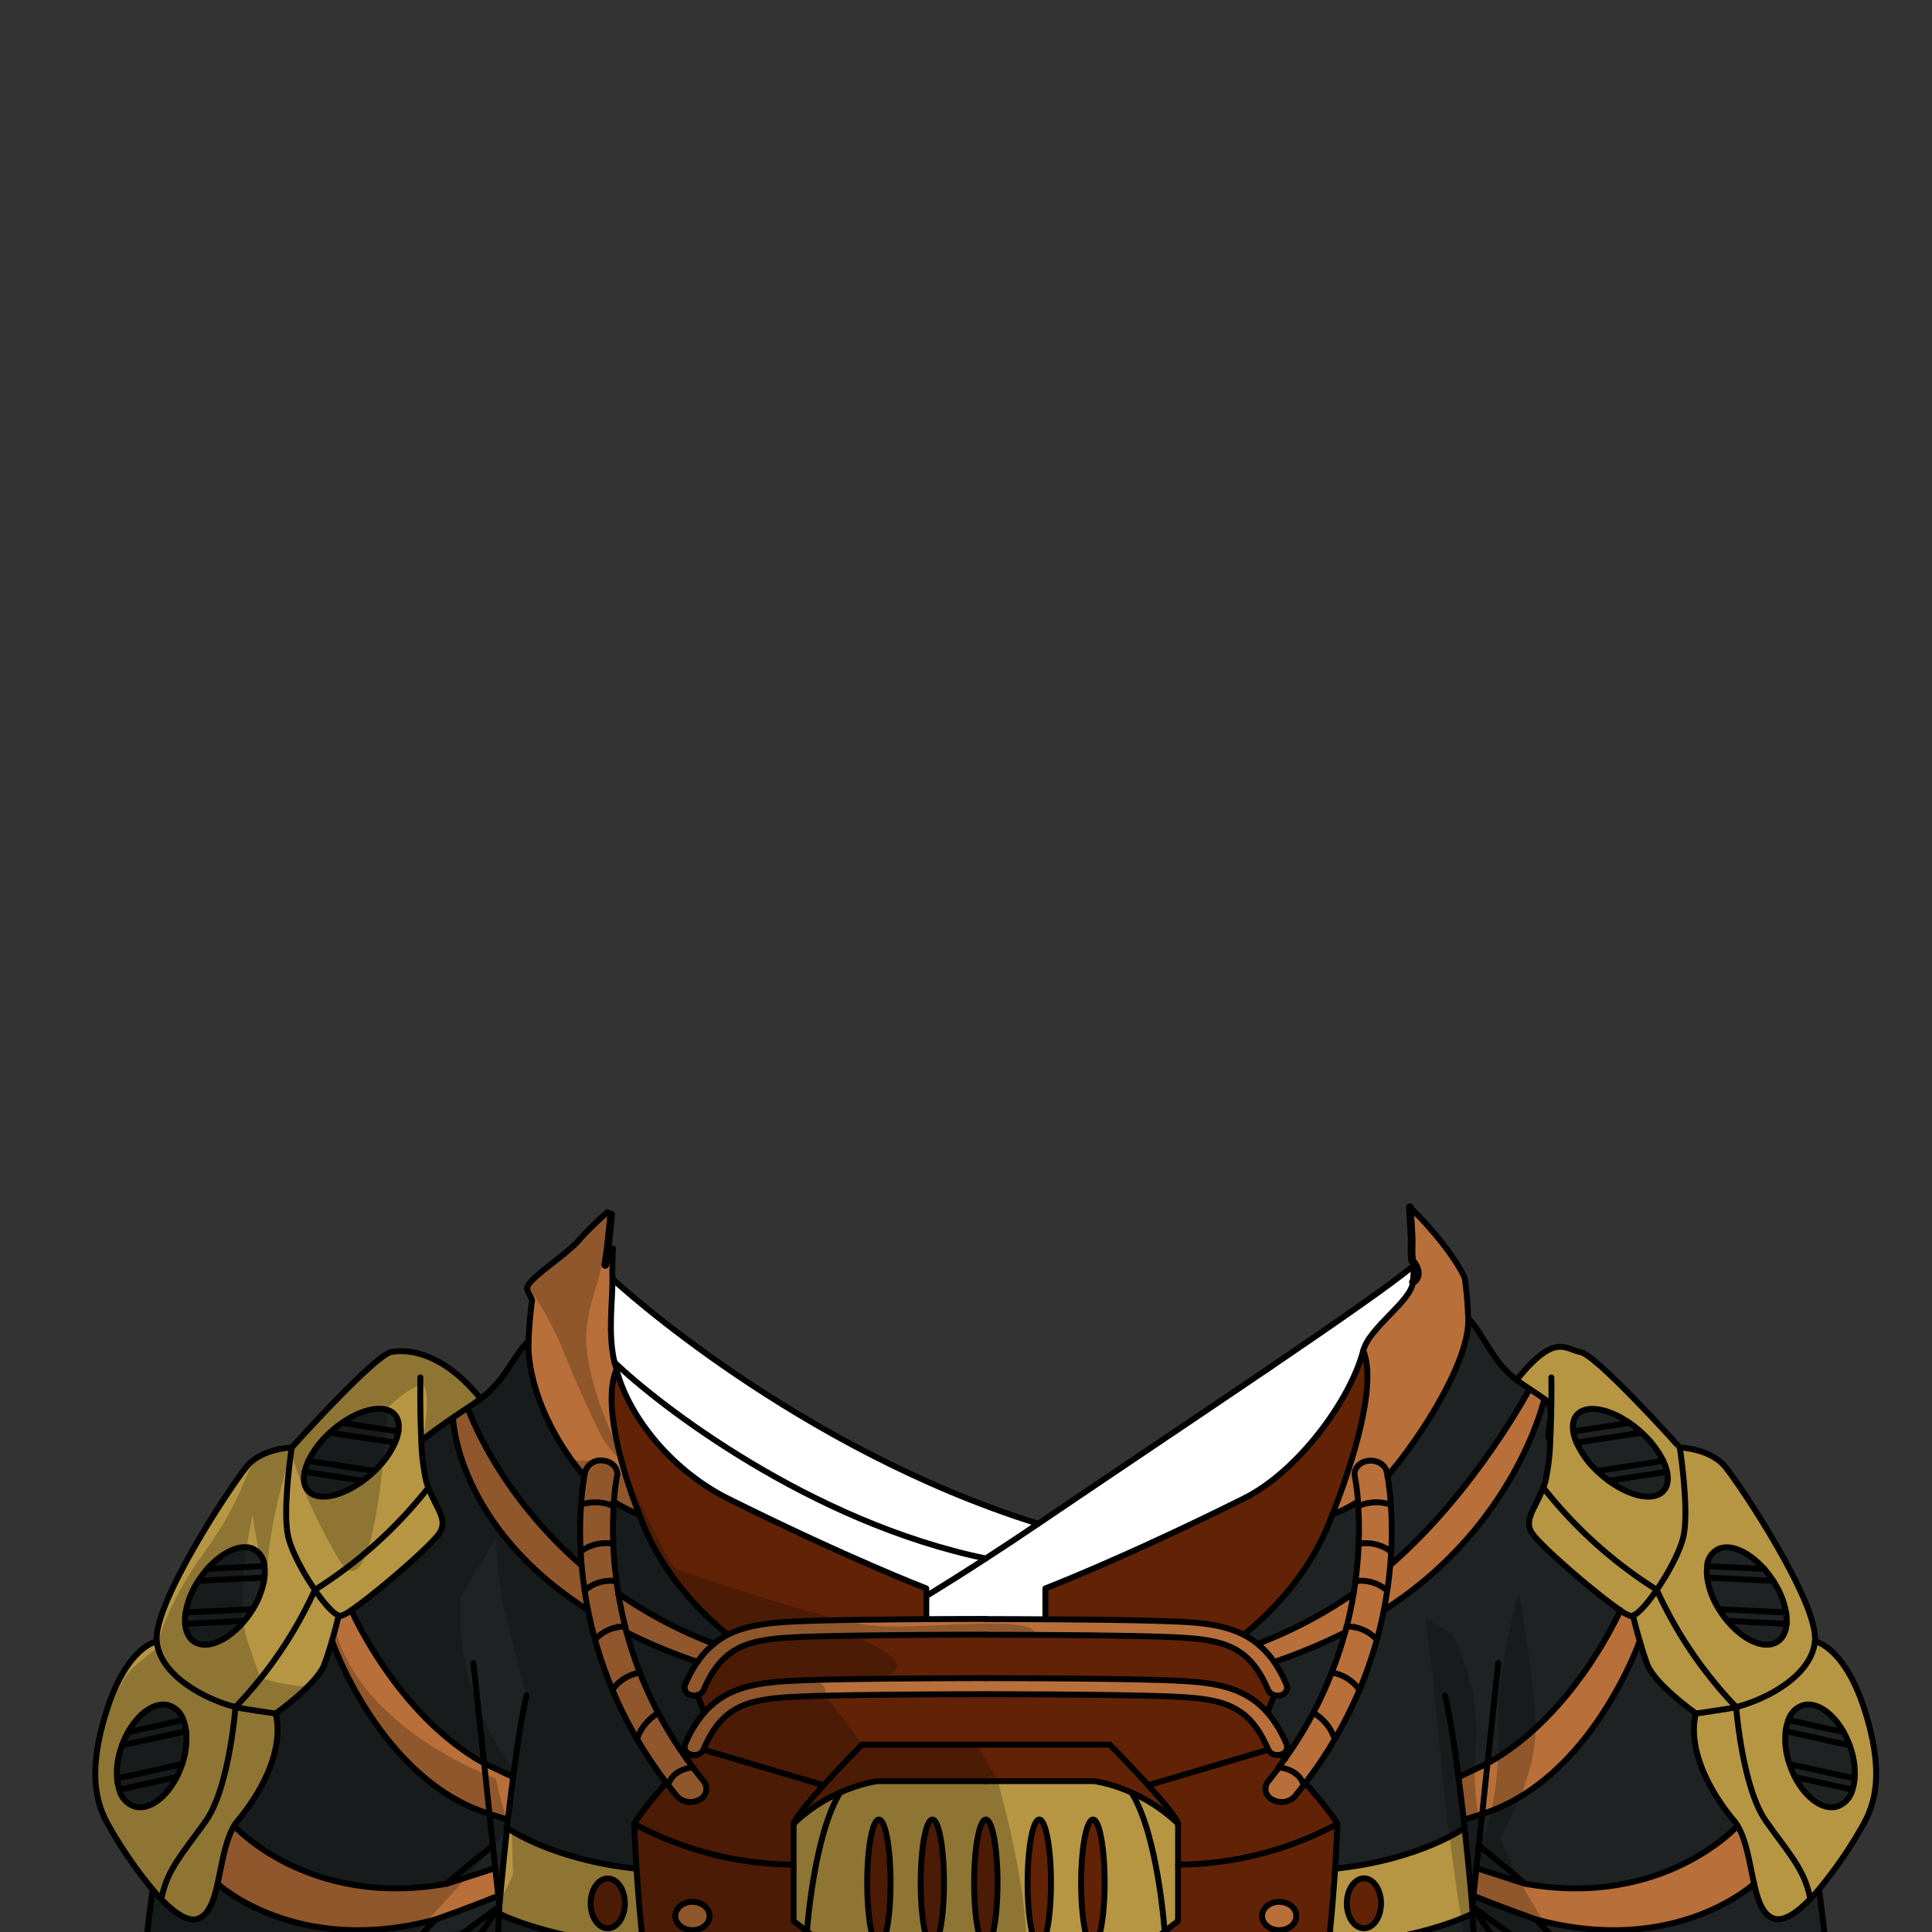 <svg xmlns="http://www.w3.org/2000/svg" viewBox="0 0 432 432">
  <rect x="0" y="0" width="432" height="432" fill="#333333" stroke="none"/>
  <defs>
    <style>.GUNDAN_FROG_OUTFIT_FROG_OUTFIT_6_cls-1{isolation:isolate;}.GUNDAN_FROG_OUTFIT_FROG_OUTFIT_6_cls-2{fill:#b86f3a;}.GUNDAN_FROG_OUTFIT_FROG_OUTFIT_6_cls-3{fill:#b69643;}.GUNDAN_FROG_OUTFIT_FROG_OUTFIT_6_cls-4{fill:#622206;}.GUNDAN_FROG_OUTFIT_FROG_OUTFIT_6_cls-5{fill:#1e2223;}.GUNDAN_FROG_OUTFIT_FROG_OUTFIT_6_cls-6{fill:#fff;}.GUNDAN_FROG_OUTFIT_FROG_OUTFIT_6_cls-7,.GUNDAN_FROG_OUTFIT_FROG_OUTFIT_6_cls-9{fill:none;stroke:#000;stroke-linecap:round;stroke-linejoin:round;}.GUNDAN_FROG_OUTFIT_FROG_OUTFIT_6_cls-7{stroke-width:1.32px;}.GUNDAN_FROG_OUTFIT_FROG_OUTFIT_6_cls-8{opacity:0.22;mix-blend-mode:multiply;}.GUNDAN_FROG_OUTFIT_FROG_OUTFIT_6_cls-9{stroke-width:1.71px;}</style>
  </defs>
  <g class="GUNDAN_FROG_OUTFIT_FROG_OUTFIT_6_cls-1">
    <g id="outfit">
      <path class="GUNDAN_FROG_OUTFIT_FROG_OUTFIT_6_cls-2" d="M328.22,293c-.15-2.67-.41-5.06-.66-7.05-1.12-2.93-5.71-9.6-12.3-16,.13,2.14.24,4.28.37,6.42.16,2.72-.16,2.82.12,5.5,0,0,2.76,3.07.19,4.82-.32,4.24-9.76,10.12-11.12,15.34,4.14,9.7-6.65,36-6.93,36.66a31.37,31.37,0,0,0,5.73-2.91,55,55,0,0,0-.7-5.66c-.35-1.62,1-3.17,2.93-3.45a3.63,3.63,0,0,1,4.19,2.41c0,.12.1.45.19,1,7.58-8.8,18.43-25.85,18.07-35.26h0C328.28,294.16,328.26,293.56,328.22,293Z" />
      <path class="GUNDAN_FROG_OUTFIT_FROG_OUTFIT_6_cls-2" d="M139,326.62c-.25-1-.51-1.95-.74-3-.16-.33-.32-.69-.49-1.06-.63-3.87-1.31-11.16-.07-15.9-2-6.27-.74-27.21-.74-27.21h-1.1c.05-.33.09-.66.13-1h0c.08-.66.16-1.32.22-2,.18-1.62.32-3.25.49-4.87a3.81,3.81,0,0,0-.8-.56,80.37,80.37,0,0,0-6.3,6.17.21.21,0,0,0,0,.06c-3.39,3.69-9.92,7.6-11.47,10.2l0,.05c-.61,1,1.17,2.73.92,3.41-.3,2.43-.63,5.47-.75,8.86h0q0,1.31,0,2.67c0,.11,0,.22,0,.34a34.17,34.17,0,0,0,.83,5.23,51.45,51.45,0,0,0,5.81,14l0,.08c.8,1.32,1.65,2.63,2.55,3.9s2,2.74,3.15,4c.08-.54.16-.87.19-1a3.18,3.18,0,0,1,2.24-2.25,4.23,4.23,0,0,1,2-.16,3.52,3.52,0,0,1,2.73,1.82,2.53,2.53,0,0,1,.21,1.63,45.87,45.87,0,0,0-.72,5.66,32,32,0,0,0,5.73,2.91c-.09-.22-1.48-3.66-2.95-8.36C139.67,329.14,139.31,327.9,139,326.62Z" />
      <path class="GUNDAN_FROG_OUTFIT_FROG_OUTFIT_6_cls-3" d="M253,400.84a33.47,33.47,0,0,0-8.31-2.57H196.14a33.73,33.73,0,0,0-8.32,2.57,36.39,36.39,0,0,0-10.37,6.94v21.76l3,2.33,15.31,11.9H245.1l15.33-11.9,3-2.33V407.78A36.15,36.15,0,0,0,253,400.84Zm-56.53,34.27c-1.43,0-2.59-6.34-2.59-14.16s1.16-14.14,2.59-14.14,2.62,6.32,2.62,14.14S198,435.11,196.51,435.11Zm12,0c-1.44,0-2.61-6.34-2.61-14.16s1.17-14.14,2.61-14.14,2.61,6.32,2.61,14.14S209.91,435.11,208.48,435.11Zm12,0c-1.44,0-2.61-6.34-2.61-14.16s1.17-14.14,2.61-14.14,2.62,6.32,2.62,14.14S221.88,435.11,220.43,435.11Zm11.95,0c-1.43,0-2.59-6.34-2.59-14.16s1.16-14.14,2.59-14.14S235,413.13,235,421,233.83,435.11,232.38,435.11Zm12,0c-1.45,0-2.61-6.34-2.61-14.16s1.16-14.14,2.61-14.14S247,413.13,247,421,245.78,435.11,244.35,435.11Z" />
      <path class="GUNDAN_FROG_OUTFIT_FROG_OUTFIT_6_cls-4" d="M244.35,406.8c-1.44,0-2.61,6.33-2.61,14.15s1.17,14.16,2.61,14.16S247,428.77,247,421,245.78,406.8,244.35,406.8Z" />
      <path class="GUNDAN_FROG_OUTFIT_FROG_OUTFIT_6_cls-4" d="M220.43,406.8c-1.44,0-2.61,6.33-2.61,14.15s1.17,14.16,2.61,14.16,2.62-6.34,2.62-14.16S221.88,406.8,220.43,406.8Z" />
      <path class="GUNDAN_FROG_OUTFIT_FROG_OUTFIT_6_cls-4" d="M208.48,406.8c-1.44,0-2.61,6.33-2.61,14.15s1.17,14.16,2.61,14.16,2.6-6.34,2.6-14.16S209.91,406.8,208.48,406.8Z" />
      <path class="GUNDAN_FROG_OUTFIT_FROG_OUTFIT_6_cls-4" d="M232.39,406.8c-1.43,0-2.61,6.33-2.61,14.15s1.18,14.16,2.61,14.16S235,428.77,235,421,233.83,406.8,232.39,406.8Z" />
      <path class="GUNDAN_FROG_OUTFIT_FROG_OUTFIT_6_cls-4" d="M196.52,406.8c-1.44,0-2.61,6.33-2.61,14.15s1.17,14.16,2.61,14.16,2.61-6.34,2.61-14.16S198,406.8,196.52,406.8Z" />
      <path class="GUNDAN_FROG_OUTFIT_FROG_OUTFIT_6_cls-5" d="M413.9,391.15c-.1-.3-.19-.61-.31-.9a19.08,19.08,0,0,0-1.33-2.93c-2.32-4.16-5.84-6.73-8.83-6.1a5,5,0,0,0-3.54,3.38,10.17,10.17,0,0,0-.62,2.5,17,17,0,0,0,.75,7c.05.12.07.25.12.37a20.49,20.49,0,0,0,1.21,2.9c2.31,4.49,6,7.31,9.14,6.65a5.22,5.22,0,0,0,3.71-3.84,10,10,0,0,0,.49-2.5A17.24,17.24,0,0,0,413.9,391.15Z" />
      <path class="GUNDAN_FROG_OUTFIT_FROG_OUTFIT_6_cls-5" d="M399.37,360.55A17.91,17.91,0,0,0,397,354.3a7.07,7.07,0,0,0-.52-.82,18.67,18.67,0,0,0-2-2.66c-3.27-3.7-7.33-5.64-10.12-4.52a4.57,4.57,0,0,0-2.66,3.89h0a8.72,8.72,0,0,0,0,2.55,17.49,17.49,0,0,0,2.4,6.72l.22.35a18.77,18.77,0,0,0,1.88,2.62c3.32,4,7.63,6.2,10.53,5,1.65-.66,2.56-2.26,2.72-4.38A9.65,9.65,0,0,0,399.37,360.55Z" />
      <path class="GUNDAN_FROG_OUTFIT_FROG_OUTFIT_6_cls-5" d="M371.91,326.65a20.51,20.51,0,0,0-4.09-5.61c-.24-.24-.48-.47-.74-.69a21.75,21.75,0,0,0-2.71-2.18c-4.25-2.93-8.76-4-11.13-2.38-1.3.88-1.75,2.43-1.46,4.29v0a9.54,9.54,0,0,0,.74,2.47,19.84,19.84,0,0,0,4.27,6.05c.11.09.21.2.32.3a23.93,23.93,0,0,0,2.59,2.18c4.41,3.24,9.21,4.5,11.69,2.78,1.4-1,1.82-2.7,1.36-4.78A11.68,11.68,0,0,0,371.91,326.65Z" />
      <path class="GUNDAN_FROG_OUTFIT_FROG_OUTFIT_6_cls-5" d="M76.5,318.17a22.59,22.59,0,0,0-2.72,2.18c-.26.22-.49.45-.73.69A20.3,20.3,0,0,0,69,326.65a11.68,11.68,0,0,0-.84,2.45c-.46,2.08,0,3.81,1.36,4.78,2.48,1.72,7.28.46,11.69-2.78a23.93,23.93,0,0,0,2.59-2.18l.31-.3a19.89,19.89,0,0,0,4.28-6.05,10,10,0,0,0,.74-2.47v0c.29-1.86-.16-3.41-1.46-4.29C85.26,314.15,80.75,315.24,76.5,318.17Z" />
      <path class="GUNDAN_FROG_OUTFIT_FROG_OUTFIT_6_cls-5" d="M41,384.6a5,5,0,0,0-3.54-3.38c-3-.63-6.51,1.94-8.83,6.1a19.08,19.08,0,0,0-1.33,2.93c-.12.29-.21.6-.31.9a17,17,0,0,0-.79,6.52,10,10,0,0,0,.49,2.5A5.2,5.2,0,0,0,30.38,404c3.12.66,6.82-2.16,9.14-6.65a21.74,21.74,0,0,0,1.21-2.9c0-.12.07-.25.12-.37a17.17,17.17,0,0,0,.75-7A10.17,10.17,0,0,0,41,384.6Z" />
      <path class="GUNDAN_FROG_OUTFIT_FROG_OUTFIT_6_cls-5" d="M59.13,350.19a4.57,4.57,0,0,0-2.66-3.89c-2.79-1.12-6.85.82-10.12,4.52a19.51,19.51,0,0,0-2,2.66c-.18.26-.36.54-.52.82a18.08,18.08,0,0,0-2.32,6.25,9.24,9.24,0,0,0-.13,2.54c.16,2.12,1.07,3.72,2.71,4.38,2.91,1.17,7.22-1,10.54-5a18.77,18.77,0,0,0,1.88-2.62l.22-.35a17.62,17.62,0,0,0,2.39-6.72,9.1,9.1,0,0,0,0-2.55Z" />
      <path class="GUNDAN_FROG_OUTFIT_FROG_OUTFIT_6_cls-3" d="M329.2,426.3s0-.28-.06-.79-.09-1-.16-1.76c0-.25-.05-.52-.07-.81-.1-1-.21-2.29-.34-3.71-.05-.45-.1-.91-.15-1.39-.25-2.66-.57-5.78-.93-9.12h0l-.06,0,0,0h0l-.08.05-.07,0h0l-.08.05L327,409h0l-.09.05-.18.11h0l0,0-.28.16h0a.05.05,0,0,1,0,0c-.33.21-.75.45-1.24.72h0l-.27.14-.27.15-.46.23h0l-.15.07h0l-.24.12-.42.21a6.05,6.05,0,0,1-.57.28l-.14.06h0l-.19.08-1,.46-.41.18h0l-.65.28-.23.09h0l-.94.37c-.81.33-1.67.65-2.59,1-.55.2-1.12.39-1.72.58-1.19.38-2.45.76-3.8,1.11l-1.21.31c-1.34.33-2.75.64-4.23.92l-1.13.21c-.81.14-1.66.28-2.51.4l-1.7.23-1.75.2c-.3,4.62-.76,10.55-1.48,17.12,2.38-.12,4.63-.31,6.75-.55l1.19-.14,1.47-.18c1.52-.2,3-.43,4.33-.68l1.48-.27c.95-.19,1.88-.38,2.76-.58s1.64-.39,2.4-.58a77.11,77.11,0,0,0,7.81-2.42l1.31-.51.15-.06c.49-.19.89-.36,1.23-.52.86-.37,1.3-.6,1.3-.6ZM305,431.17c-2.13,0-3.83-2.49-3.83-5.58S302.85,420,305,420s3.82,2.49,3.82,5.56S307.1,431.17,305,431.17Z" />
      <path class="GUNDAN_FROG_OUTFIT_FROG_OUTFIT_6_cls-3" d="M142.29,417.84c-1.63-.17-3.2-.38-4.7-.62l-.84-.14c-.62-.1-1.21-.21-1.8-.33l-1.19-.24c-.49-.1-1-.2-1.43-.31-1.21-.27-2.38-.57-3.48-.88l-.95-.27c-.67-.19-1.32-.39-2-.59s-1.16-.38-1.71-.58-1.08-.38-1.59-.58h0l-1-.38-.47-.18-.46-.19h0l-.23-.09-.55-.24-.1,0h0l-.43-.18-.41-.18h0l-.09,0-.49-.23-.46-.22-.44-.21-1.25-.65c-.39-.2-.73-.4-1-.57s-.41-.24-.6-.36l-.17-.1,0,0-.55-.34-.32-.21a.05.05,0,0,1,0,0h0l-.06,0,0,0h0l0,0h0l-.15,1.35c0,.45-.1.89-.14,1.32-.22,2-.41,4-.58,5.71,0,.5-.1,1-.14,1.44-.1,1-.19,1.92-.27,2.75q-.06.69-.12,1.29c0,.6-.1,1.13-.14,1.59,0,.16,0,.31,0,.45s0,.36,0,.52h0c-.07.74-.1,1.15-.1,1.15l-.07,1.57s11.5,6,32.17,7.09C143.06,428.39,142.6,422.46,142.29,417.84Zm-6.4,13.33c-2.11,0-3.81-2.49-3.81-5.58s1.7-5.56,3.81-5.56,3.83,2.49,3.83,5.56S138,431.17,135.89,431.17Z" />
      <path class="GUNDAN_FROG_OUTFIT_FROG_OUTFIT_6_cls-3" d="M416.85,382.05c-4.54-13.92-11-15-11-15,.85-8.57-16.76-35.07-20.12-39.12s-10.1-4.25-10.1-4.25S357.08,303,353.37,302.32c-3.49-.65-5.67-4.41-14.23,6.23,1,.74,1.95,1.43,2.89,2,1.19.78,2.27,1.5,3.28,2.19,3.24,2.21-.2,8.18,1.32,9.37a47.84,47.84,0,0,1-1.09,9.11c-.15.47-.3.93-.47,1.36a99.91,99.91,0,0,0,25.38,22.85c.29.65.58,1.29.89,1.92.19.41.39.82.6,1.22.32.65.64,1.27,1,1.9l.59,1.08c1.32,2.42,2.68,4.66,4,6.7.21.32.41.63.63.94,1.34,2,2.64,3.76,3.85,5.31.88,1.13,1.71,2.15,2.46,3,.19.22.36.44.54.64,1.24,1.45,2.2,2.47,2.74,3l.35.36a1.06,1.06,0,0,0,.12.12s1.35,18,6.66,25.51,8.7,10.92,9.92,17.45c.65-.67,1.28-1.38,1.93-2.14a97.69,97.69,0,0,0,10.12-14.85C419.37,403,421.4,396,416.85,382.05ZM359.7,331.1a22,22,0,0,1-2.58-2.19,3.06,3.06,0,0,1-.32-.3,19.74,19.74,0,0,1-4.28-6,9.87,9.87,0,0,1-.75-2.47v0c-.28-1.87.17-3.4,1.47-4.29,2.37-1.64,6.88-.55,11.13,2.38a21.83,21.83,0,0,1,2.72,2.18l.73.69a20.19,20.19,0,0,1,4.09,5.62,11.17,11.17,0,0,1,.84,2.43c.46,2.09,0,3.82-1.36,4.79C368.9,335.6,364.11,334.34,359.7,331.1Zm26.55,31.34a19.38,19.38,0,0,1-1.88-2.62c-.08-.11-.14-.23-.22-.34a17.81,17.81,0,0,1-2.4-6.73,8.72,8.72,0,0,1,0-2.55v0a4.57,4.57,0,0,1,2.66-3.88c2.78-1.12,6.85.82,10.12,4.52a20.36,20.36,0,0,1,2,2.66c.19.27.35.54.52.82a18.4,18.4,0,0,1,2.33,6.25,10.07,10.07,0,0,1,.12,2.54c-.16,2.11-1.07,3.72-2.72,4.38C393.88,368.65,389.57,366.46,386.25,362.44Zm28.44,35.23a10.46,10.46,0,0,1-.49,2.5,5.22,5.22,0,0,1-3.72,3.84c-3.11.66-6.82-2.16-9.12-6.66a19.44,19.44,0,0,1-1.22-2.89c-.05-.12-.07-.25-.11-.37a16.87,16.87,0,0,1-.76-7,10.06,10.06,0,0,1,.62-2.5,5,5,0,0,1,3.54-3.38c3-.63,6.51,1.94,8.83,6.09a19.19,19.19,0,0,1,1.33,2.94c.12.29.21.6.31.9A17.24,17.24,0,0,1,414.69,397.67Z" />
      <path class="GUNDAN_FROG_OUTFIT_FROG_OUTFIT_6_cls-3" d="M107,312.14l-.08-.09c-.29-.33-.56-.65-.85-1a.86.86,0,0,1-.07-.1l-.19-.2-.21-.22c-.32-.36-.65-.7-1-1s-.52-.53-.79-.78a30.55,30.55,0,0,0-2.58-2.21c-.12-.1-.26-.2-.39-.29-.44-.32-.88-.63-1.31-.9l-.69-.43-.12-.08-.12-.07c-.4-.23-.78-.44-1.17-.64s-.52-.26-.78-.38c-.42-.19-.83-.36-1.24-.52l-.29-.11a13.67,13.67,0,0,0-1.47-.46l-.56-.14c-.37-.09-.72-.16-1.06-.21l-.43-.07L91,302.2l-.49,0-.33,0H89.5l-.57,0-.65.05-.13,0H88l-.27,0-.24,0a2.17,2.17,0,0,0-.62.23h0l-.06,0-.12.07,0,0a18.05,18.05,0,0,0-2.57,1.88c-.26.21-.52.43-.78.67-1,.82-2,1.76-3.05,2.79l-.91.88c-3.62,3.51-7.61,7.75-10.41,10.77l0,0-.14.13,0,0,0,.05s0,0,0,0L66,322.86c-.06.07-.13.14-.18.21-.36.38-.54.59-.54.59l-.35,0h-.29a18.62,18.62,0,0,0-2.38.37l-.56.14a14.1,14.1,0,0,0-1.42.42,2.6,2.6,0,0,0-.42.15c-.24.09-.48.18-.72.29l-.26.12c-.35.16-.7.34-1.06.54l-.12.07-.18.11a.09.09,0,0,0-.06,0,11.39,11.39,0,0,0-1.21.89,5.23,5.23,0,0,0-.49.45c-.21.2-.4.4-.59.62-3.36,4-21,30.55-20.11,39.12,0,0-6.49,1.1-11,15-.62,1.88-1.11,3.64-1.5,5.27-.07.33-.15.66-.22,1s-.14.63-.19.94q-.15.74-.27,1.44a34.63,34.63,0,0,0-.51,6.49v.06c0,.38,0,.75,0,1.12,0,.19,0,.37,0,.56s0,.33.05.49c0,.35.07.68.13,1s.12.81.2,1.19.17.78.27,1.16.17.59.25.87c0,.1.06.21.1.32.09.27.18.53.28.79l.06.19a15.92,15.92,0,0,0,.68,1.56c0,.08.07.16.11.23a4.66,4.66,0,0,0,.22.45l.26.5a97.69,97.69,0,0,0,10.12,14.85,2.32,2.32,0,0,1,.21.25h0l0,0a1.43,1.43,0,0,0,.16.18l.1.11c.14.18.3.36.45.52.32.36.65.71,1,1a0,0,0,0,1,0,0,2.56,2.56,0,0,1,0-.27c.06-.3.13-.59.19-.88,0,0,0,0,0,0,.09-.37.18-.72.29-1.07a.43.43,0,0,1,0-.05l.27-.83a22.87,22.87,0,0,1,1.31-3l.28-.5c.51-.93,1.09-1.84,1.73-2.79l.62-.89c.44-.63.91-1.29,1.43-2,.16-.24.34-.47.52-.71,1-1.32,2-2.77,3.2-4.4,5.29-7.47,6.66-25.51,6.66-25.51a64.38,64.38,0,0,0,4.53-5.07l1-1.27a.28.28,0,0,0,.07-.09l0,0c.61-.78,1.26-1.62,1.93-2.53.48-.63,1-1.3,1.43-2a97.47,97.47,0,0,0,5.78-9.29c.14-.25.28-.51.41-.77.88-1.65,1.74-3.38,2.54-5.19.71-.43,1.4-.87,2.08-1.31,1.7-1.11,3.32-2.26,4.87-3.43.91-.69,1.8-1.39,2.67-2.09.65-.52,1.28-1.05,1.89-1.57l.13-.11a102.24,102.24,0,0,0,7.67-7.33c.29-.31.58-.61.85-.91.42-.45.83-.89,1.2-1.32.52-.58,1-1.13,1.47-1.67.81-.94,1.52-1.82,2.15-2.61a3.22,3.22,0,0,1,.24-.28h0l.17-.21a13.56,13.56,0,0,1-.46-1.36c0-.14-.08-.3-.13-.46-.08-.34-.16-.71-.23-1.12a3.06,3.06,0,0,1,0-.32,58.28,58.28,0,0,1-.64-6.22h0c0-.33,0-.66-.05-1l.45-.35c1.5-1.17,3.68-2.8,6.61-4.8l1.58-1.06c.54-.37,1.11-.74,1.7-1.13l.12-.08h0c.9-.59,1.83-1.24,2.76-2ZM68.11,329.09a12.42,12.42,0,0,1,.85-2.43A20,20,0,0,1,73.05,321c.24-.24.47-.46.74-.69a22.5,22.5,0,0,1,2.71-2.18,21.19,21.19,0,0,1,2-1.22l.76-.39a.25.25,0,0,1,.09,0c.27-.14.56-.27.83-.39l.7-.28.22-.08c.23-.09.46-.16.69-.23s.43-.13.65-.18l.33-.08.61-.12h0c.22,0,.44-.06.65-.08h.09l.66,0,.48,0a2.49,2.49,0,0,1,.46.05l.43.08h0a1.4,1.4,0,0,1,.35.1h0a3.78,3.78,0,0,1,1,.49c1.3.89,1.75,2.42,1.46,4.29v0a9.83,9.83,0,0,1-.74,2.47c-.07.17-.15.34-.24.52a4.32,4.32,0,0,1-.26.53l-.31.56A17.06,17.06,0,0,1,86.33,326l-.49.64c-.06.06-.11.13-.17.2-.24.29-.49.59-.76.87-.11.13-.22.25-.34.37l-.49.51c-.11.1-.21.21-.32.3a22.18,22.18,0,0,1-2.6,2.19c-4.39,3.24-9.2,4.5-11.68,2.78C68.07,332.91,67.65,331.18,68.11,329.09Zm-27.26,65-.12.37a19.43,19.43,0,0,1-1.21,2.89c-2.32,4.5-6,7.32-9.14,6.66a5.2,5.2,0,0,1-3.71-3.84,10,10,0,0,1-.5-2.5,17.29,17.29,0,0,1,.81-6.52c.1-.3.18-.61.29-.9a21.33,21.33,0,0,1,1.33-2.94c2.33-4.15,5.84-6.72,8.83-6.09A5,5,0,0,1,41,384.6a9.25,9.25,0,0,1,.63,2.5A17.19,17.19,0,0,1,40.85,394.09Zm18.26-41.34a17.48,17.48,0,0,1-2.4,6.73,3.26,3.26,0,0,1-.22.34,18.55,18.55,0,0,1-1.88,2.62,1.63,1.63,0,0,1-.17.2c-.33.4-.67.77-1,1.13l-.53.53c-.32.3-.64.57-1,.83s-.37.31-.56.44a13.42,13.42,0,0,1-1.14.77,5.7,5.7,0,0,1-.58.33,8.66,8.66,0,0,1-3.26,1.09,4.71,4.71,0,0,1-.53,0,4.63,4.63,0,0,1-1.76-.32c-1.65-.66-2.56-2.27-2.71-4.38a8.87,8.87,0,0,1,.13-2.54,18,18,0,0,1,2.32-6.25c.16-.28.34-.55.53-.82a18,18,0,0,1,2-2.66c2.78-3.15,6.14-5,8.79-4.82a4.53,4.53,0,0,1,1.32.3,3.9,3.9,0,0,1,.93.54.93.93,0,0,1,.15.13,1,1,0,0,1,.21.2,2.44,2.44,0,0,1,.27.29h0l0,0v0a.34.34,0,0,1,.07.11,1.09,1.09,0,0,1,.13.17,1.28,1.28,0,0,1,.15.25.05.05,0,0,1,0,.05s0,0,0,0a2.77,2.77,0,0,1,.22.46.72.72,0,0,1,.1.22,2,2,0,0,1,.13.43,1.9,1.9,0,0,1,.11.39,2.62,2.62,0,0,1,.11.57v0a9.36,9.36,0,0,1,.06,1.85h0C59.17,352.29,59.14,352.52,59.11,352.75Z" />
      <path class="GUNDAN_FROG_OUTFIT_FROG_OUTFIT_6_cls-3" d="M394.88,407.21c-5.31-7.47-6.67-25.51-6.67-25.51a93.89,93.89,0,0,1-17.76-26.22,100.1,100.1,0,0,1-25.38-22.86c-1.69,4.56-4.4,7.08-2.55,10.07,1.67,2.73,14.26,13.61,19.8,17.36a8.11,8.11,0,0,0,2.34,1.27,1,1,0,0,0,.47-.09s.62,2.63,1.51,5.69c.52,1.75,1.11,3.64,1.72,5.27,1.69,4.46,10.86,10.95,10.86,10.95-2,8.4,3.53,18.06,8.46,23.91a10.85,10.85,0,0,1,.85,1.21c2,3.38,2.7,8.57,3.7,12.94.9,4,2.07,7.35,4.8,7.93,2.14.44,4.94-1.54,7.76-4.47C403.58,418.13,400.18,414.69,394.88,407.21Z" />
      <path class="GUNDAN_FROG_OUTFIT_FROG_OUTFIT_6_cls-3" d="M70.42,355.48A94,94,0,0,1,52.65,381.7s-1.35,18-6.66,25.51-8.7,10.92-9.91,17.45c2.82,2.93,5.62,4.91,7.76,4.47,2.73-.58,3.9-3.89,4.8-7.93,1-4.37,1.66-9.56,3.7-12.94a10.85,10.85,0,0,1,.85-1.21c4.93-5.85,10.48-15.51,8.45-23.91,0,0,9.18-6.49,10.87-10.95.61-1.63,1.2-3.52,1.72-5.27.88-3.06,1.51-5.69,1.51-5.69a1,1,0,0,0,.47.09,8.11,8.11,0,0,0,2.34-1.27c5.54-3.75,18.13-14.63,19.8-17.36,1.85-3-.86-5.51-2.55-10.07A100.28,100.28,0,0,1,70.42,355.48Z" />
      <path class="GUNDAN_FROG_OUTFIT_FROG_OUTFIT_6_cls-2" d="M284.91,371.61A125.7,125.7,0,0,0,300.76,365h0c.11-.42.23-.84.31-1.26h0c.63-2.56,1.14-5,1.53-7.41a100,100,0,0,1-21.4,11.27A20.07,20.07,0,0,1,284.91,371.61Z" />
      <path class="GUNDAN_FROG_OUTFIT_FROG_OUTFIT_6_cls-2" d="M342,310.58S330,333.37,310.84,350c-.16,1.82-.38,3.72-.68,5.71-.21,1.42-.45,2.88-.76,4.38,29.63-18.91,35.91-47.26,35.91-47.26C344.3,312.09,343.22,311.36,342,310.58Z" />
      <path class="GUNDAN_FROG_OUTFIT_FROG_OUTFIT_6_cls-2" d="M388.53,408.26s-16.69,18.52-47.59,12.94h0l-10.8-3.49-.67,6.19s6.42,2.6,14,5.29h0c31.19,8.42,48.75-8,48.75-8C391.23,416.83,390.57,411.64,388.53,408.26Z" />
      <path class="GUNDAN_FROG_OUTFIT_FROG_OUTFIT_6_cls-2" d="M366.64,366.92c-.89-3.06-1.51-5.69-1.51-5.69a1,1,0,0,1-.47.09,8.11,8.11,0,0,1-2.34-1.27s-10.11,23.35-29.69,34.23h0l-6.48,3.08h0c.43,3.21.81,6.45,1.17,9.55l4.12-1.3C355.85,398,366.64,366.92,366.64,366.92Z" />
      <path class="GUNDAN_FROG_OUTFIT_FROG_OUTFIT_6_cls-2" d="M108.25,394.28h0c-19.58-10.88-29.69-34.23-29.69-34.23a8.11,8.11,0,0,1-2.34,1.27,1,1,0,0,1-.47-.09s-.63,2.63-1.51,5.69c0,0,10.78,31,35.22,38.69l4.12,1.3c.36-3.1.74-6.34,1.17-9.55h0Z" />
      <path class="GUNDAN_FROG_OUTFIT_FROG_OUTFIT_6_cls-2" d="M99.94,421.2h0c-30.9,5.58-47.59-12.94-47.59-12.94-2,3.38-2.71,8.57-3.7,12.94,0,0,17.56,16.41,48.75,8h0c7.59-2.69,14-5.29,14-5.29l-.66-6.19Z" />
      <path class="GUNDAN_FROG_OUTFIT_FROG_OUTFIT_6_cls-2" d="M130,350c-19.19-16.59-25.45-35.16-25.45-35.16-1.18.78-2.27,1.51-3.28,2.21,0,0,.54,24.13,30.16,43-.3-1.5-.54-3-.75-4.38C130.41,353.68,130.19,351.78,130,350Z" />
      <path class="GUNDAN_FROG_OUTFIT_FROG_OUTFIT_6_cls-2" d="M139.76,363.71h0c.11.42.21.84.32,1.26h0A124.47,124.47,0,0,0,156,371.61a20.07,20.07,0,0,1,3.67-4,100,100,0,0,1-21.4-11.27C138.62,358.67,139.12,361.15,139.76,363.71Z" />
      <path class="GUNDAN_FROG_OUTFIT_FROG_OUTFIT_6_cls-5" d="M311,336.45a87.07,87.07,0,0,1,.07,10.49c-.05,1-.12,2-.2,3C330,333.37,342,310.58,342,310.58c-.94-.61-1.91-1.29-2.89-2-5.46-4.07-7.45-10.43-10.83-13.76.35,9.41-10.49,26.45-18.08,35.26C310.43,331.26,310.76,333.47,311,336.45Z" />
      <path class="GUNDAN_FROG_OUTFIT_FROG_OUTFIT_6_cls-5" d="M110.1,462.5v0l.7-16.08c.63.32,17.74,9.18,35.9,9.21-.8-4.46-1.48-8.92-2-13.25-.33-2.52-.62-5-.9-7.39-20.66-1.07-32.17-7.1-32.17-7.1l.07-1.57s.67-7.88,1.72-17.58c0,0,9.92,7.13,28.91,9.12-.39-6.17-.49-10-.49-10,1-1.9,4.23-5.82,7.17-9.23a90.65,90.65,0,0,1-6.54-9.74,89.31,89.31,0,0,1-5.5-11,87.34,87.34,0,0,1-3.9-11.26q-.94-3.37-1.57-6.56c-29.62-18.91-30.16-43-30.16-43-3.24,2.2-5.55,3.95-7.07,5.13a47.61,47.61,0,0,0,1.1,9.12c.15.47.29.92.47,1.36,1.69,4.56,4.4,7.08,2.55,10.07-1.67,2.73-14.26,13.61-19.8,17.36,0,0,10.11,23.35,29.69,34.23h0l6.48,3.08h0c-.43,3.21-.81,6.45-1.17,9.55l-4.12-1.3C85,398,74.23,366.92,74.23,366.92c-.52,1.75-1.11,3.64-1.72,5.27-1.69,4.46-10.87,10.95-10.87,10.95,2,8.4-3.52,18.06-8.45,23.91a10.85,10.85,0,0,0-.85,1.21S69,426.78,99.93,421.2h0l10.8-3.49.66,6.19s-6.41,2.6-14,5.29h0c-31.19,8.42-48.75-8-48.75-8-.9,4-2.07,7.35-4.8,7.93-2.14.44-4.94-1.54-7.76-4.47-.65-.67-1.29-1.39-1.94-2.14-.35,2.39-.88,6.39-1.29,10.4-2.81,2.86-7.09,7.46-7.32,9s2,3.77,3.49,6.46c-1.11,4.79-3.28,13.68-4.84,17.47-2.18,5.29-1.67,14.91-1.67,14.91H153.06c-.73-2-1.42-4.15-2.06-6.34C151,474.41,123.53,470.86,110.1,462.5Z" />
      <path class="GUNDAN_FROG_OUTFIT_FROG_OUTFIT_6_cls-5" d="M303.05,353.57c.4-3,.63-5.81.72-8.37a80.82,80.82,0,0,0-.09-8.41c0-.36,0-.69-.06-1a33.07,33.07,0,0,1-5.73,2.92C293.1,352,283.69,361,278.11,365.52a16.85,16.85,0,0,1,3.13,2.05,100,100,0,0,0,21.4-11.27C302.8,355.38,302.93,354.46,303.05,353.57Z" />
      <path class="GUNDAN_FROG_OUTFIT_FROG_OUTFIT_6_cls-5" d="M297.8,374a84.22,84.22,0,0,0,3-9,125.7,125.7,0,0,1-15.85,6.64,28.45,28.45,0,0,1,2.77,5.15,1.73,1.73,0,0,1-1.31,2.29,2.65,2.65,0,0,1-.73.09,2.48,2.48,0,0,1-.73-.11l-1.52,3.91a26.48,26.48,0,0,1,4.29,7.09,1.73,1.73,0,0,1-1.31,2.3l.94,1A86.17,86.17,0,0,0,293.69,383,82.19,82.19,0,0,0,297.8,374Z" />
      <path class="GUNDAN_FROG_OUTFIT_FROG_OUTFIT_6_cls-5" d="M416.69,465.84c-1.57-3.79-3.73-12.68-4.85-17.47,1.54-2.69,3.73-4.86,3.5-6.46s-4.51-6.13-7.33-9c-.4-4-.94-8-1.28-10.4-.65.75-1.29,1.47-1.94,2.14-2.82,2.93-5.62,4.91-7.76,4.47-2.73-.58-3.9-3.89-4.8-7.93,0,0-17.56,16.41-48.75,8h0c-7.59-2.69-14-5.29-14-5.29l.67-6.19,10.8,3.49h0c30.9,5.58,47.59-12.94,47.59-12.94a10.85,10.85,0,0,0-.85-1.21c-4.93-5.85-10.48-15.51-8.46-23.91,0,0-9.17-6.49-10.86-10.95-.61-1.63-1.2-3.52-1.72-5.27,0,0-10.79,31-35.22,38.69l-4.12,1.3c-.36-3.1-.74-6.34-1.17-9.55h0l6.48-3.08h0c19.58-10.88,29.69-34.23,29.69-34.23-5.54-3.75-18.13-14.63-19.8-17.36-1.85-3,.86-5.51,2.55-10.07.18-.44.32-.89.47-1.36a47,47,0,0,0,1.09-9.12c-1.51-1.18,1.92-7.15-1.32-9.35,0,0-6.28,28.35-35.91,47.26-.41,2.12-.94,4.31-1.56,6.56a94.44,94.44,0,0,1-15.94,32c2.94,3.41,6.16,7.33,7.17,9.23,0,0-.1,3.85-.49,10,19-2,28.9-9.12,28.9-9.12,1.06,9.7,1.72,17.58,1.72,17.58l.08,1.57s-11.51,6-32.17,7.1c-.28,2.39-.57,4.87-.9,7.39-.56,4.33-1.24,8.79-2,13.25,18.15,0,35.27-8.89,35.9-9.21l.7,16.08v0c-13.43,8.36-40.91,11.91-40.91,11.91-.63,2.19-1.33,4.31-2.05,6.34H418.36S418.87,471.13,416.69,465.84Z" />
      <path class="GUNDAN_FROG_OUTFIT_FROG_OUTFIT_6_cls-5" d="M157.48,382.94,156,379a2.55,2.55,0,0,1-.74.11,2.63,2.63,0,0,1-.72-.09,1.72,1.72,0,0,1-1.31-2.29,27.84,27.84,0,0,1,2.77-5.15A124.47,124.47,0,0,1,140.11,365,87.94,87.94,0,0,0,147.17,383a87.59,87.59,0,0,0,6.39,10.32l.94-1a1.72,1.72,0,0,1-1.31-2.3A26,26,0,0,1,157.48,382.94Z" />
      <path class="GUNDAN_FROG_OUTFIT_FROG_OUTFIT_6_cls-5" d="M143,338.68a33.07,33.07,0,0,1-5.73-2.92c0,.34-.05.67-.06,1a80.82,80.82,0,0,0-.09,8.41c.09,2.56.32,5.37.72,8.37.12.89.25,1.81.41,2.73a100,100,0,0,0,21.4,11.27,17.12,17.12,0,0,1,3.12-2.05C157.18,361,147.77,352,143,338.68Z" />
      <path class="GUNDAN_FROG_OUTFIT_FROG_OUTFIT_6_cls-5" d="M129.83,346.94a85,85,0,0,1,.07-10.49c.21-3,.54-5.19.74-6.4-7.59-8.81-12.8-20.81-12.45-30.22-3.38,3.33-5.25,8.87-10.72,12.94-1,.74-2,1.42-2.89,2,0,0,6.26,18.57,25.45,35.16C130,348.92,129.87,347.91,129.83,346.94Z" />
      <path class="GUNDAN_FROG_OUTFIT_FROG_OUTFIT_6_cls-4" d="M305,420c-2.12,0-3.83,2.49-3.83,5.56s1.71,5.58,3.83,5.58,3.82-2.5,3.82-5.58S307.09,420,305,420Z" />
      <path class="GUNDAN_FROG_OUTFIT_FROG_OUTFIT_6_cls-4" d="M139.72,425.59c0-3.07-1.71-5.56-3.83-5.56s-3.82,2.49-3.82,5.56,1.71,5.58,3.82,5.58S139.72,428.67,139.72,425.59Z" />
      <path class="GUNDAN_FROG_OUTFIT_FROG_OUTFIT_6_cls-4" d="M291.9,398.59a5.87,5.87,0,0,1-.39.52c-.65.83-1.31,1.69-2,2.53a3.88,3.88,0,0,1-3,1.29,4.16,4.16,0,0,1-2-.52,2.69,2.69,0,0,1-.94-4.16c.83-1,1.65-2,2.39-3.06h0c.46-.61.9-1.22,1.34-1.83l-.95-1a2.52,2.52,0,0,1-.71.09,2.2,2.2,0,0,1-2.06-1.19c-4.26-10.05-10.09-11.37-21.44-11.87-11.67-.52-41.41-.53-41.72-.53-.14,0-7.22,0-15.8.07h-1.45l-4.47,0h-3c-3,0-6,.08-8.67.13l-1.34,0-1.3,0h0l-2,.06-.67,0c-1.11,0-2.14.07-3,.11-11.34.5-17.17,1.82-21.44,11.87a2.18,2.18,0,0,1-2,1.19,2.65,2.65,0,0,1-.73-.09l-.94,1q.66.92,1.35,1.83h0c.75,1,1.56,2,2.4,3.06a2.68,2.68,0,0,1-.94,4.16,4.16,4.16,0,0,1-2,.52,3.83,3.83,0,0,1-3-1.29c-.7-.84-1.36-1.7-2-2.53-.14-.17-.28-.35-.4-.52-2.93,3.42-6.15,7.33-7.17,9.23,0,0,.11,3.86.5,10,.31,4.62.77,10.55,1.47,17.12.28,2.4.56,4.87.9,7.4.1.78.21,1.57.32,2.37.07.47.15,1,.21,1.45.12.91.27,1.83.41,2.76s.33,2.11.5,3.17.39,2.34.6,3.5c.87,4.8,1.87,9.58,3,14.17.4,1.57.83,3.12,1.27,4.63.63,2.19,1.33,4.3,2,6.34H287.81q1.1-3.06,2.06-6.34c.43-1.51.87-3.06,1.25-4.63,1.19-4.59,2.19-9.37,3.05-14.17.14-.8.28-1.62.43-2.43s.23-1.4.34-2.1c0-.21.06-.41.1-.61.09-.64.2-1.3.29-1.94s.24-1.57.35-2.35c.19-1.29.37-2.55.53-3.82.33-2.53.62-5,.89-7.4.72-6.57,1.18-12.5,1.48-17.12.39-6.16.49-10,.49-10C298.06,405.92,294.84,402,291.9,398.59Zm-2,29.83c0,1.74-1.73,3.17-3.84,3.17s-3.82-1.43-3.82-3.17,1.7-3.17,3.82-3.17S289.87,426.67,289.87,428.42ZM177.45,407.78a36.39,36.39,0,0,1,10.37-6.94,33.73,33.73,0,0,1,8.32-2.57h48.59a33.47,33.47,0,0,1,8.31,2.57,36.15,36.15,0,0,1,10.38,6.94v21.76l-3,2.33-15.33,11.9H195.76l-15.31-11.9-3-2.33V407.78Zm-18.79,20.64c0,1.74-1.71,3.17-3.83,3.17s-3.82-1.43-3.82-3.17,1.71-3.17,3.82-3.17S158.66,426.67,158.66,428.42Zm3.84,33c0,1.75-1.73,3.18-3.84,3.18s-3.83-1.43-3.83-3.18,1.73-3.16,3.83-3.16S162.5,459.66,162.5,461.4Zm115.88,0c0-1.74,1.72-3.16,3.83-3.16s3.82,1.42,3.82,3.16-1.71,3.18-3.82,3.18S278.38,463.15,278.38,461.4Z" />
      <path class="GUNDAN_FROG_OUTFIT_FROG_OUTFIT_6_cls-4" d="M178.48,375.77c11.79-.52,41.65-.53,42-.53s30.17,0,42,.53c8.76.38,15.8,1.24,21,7.17l1.52-3.91a2,2,0,0,1-1.32-1.09c-4.26-10-10.09-11.37-21.43-11.87-11.68-.51-41.42-.53-41.73-.53s-30,0-41.72.53c-11.35.5-17.17,1.83-21.43,11.87A2,2,0,0,1,156,379l1.52,3.91C162.68,377,169.72,376.15,178.48,375.77Z" />
      <path class="GUNDAN_FROG_OUTFIT_FROG_OUTFIT_6_cls-2" d="M286,425.25c-2.12,0-3.83,1.42-3.83,3.17s1.71,3.17,3.83,3.17,3.83-1.42,3.83-3.17S288.14,425.25,286,425.25Z" />
      <path class="GUNDAN_FROG_OUTFIT_FROG_OUTFIT_6_cls-2" d="M158.66,428.42c0-1.75-1.7-3.17-3.83-3.17s-3.83,1.42-3.83,3.17,1.72,3.17,3.83,3.17S158.66,430.17,158.66,428.42Z" />
      <path class="GUNDAN_FROG_OUTFIT_FROG_OUTFIT_6_cls-2" d="M154.34,402.94a4.06,4.06,0,0,0,2-.53,2.68,2.68,0,0,0,.94-4.15c-.84-1-1.65-2-2.4-3.07h0c-.47-.61-.91-1.22-1.35-1.83A87.59,87.59,0,0,1,147.17,383,87.94,87.94,0,0,1,140.11,365h0c-.11-.42-.21-.84-.32-1.26h0c-.64-2.56-1.14-5-1.53-7.41-.16-.92-.29-1.84-.41-2.73-.4-3-.63-5.81-.72-8.37a80.82,80.82,0,0,1,.09-8.41c0-.36,0-.69.06-1a48.85,48.85,0,0,1,.7-5.66c.35-1.61-1-3.17-2.93-3.46a3.63,3.63,0,0,0-4.19,2.42c0,.12-.1.46-.19,1-.2,1.21-.53,3.42-.74,6.4a85,85,0,0,0-.07,10.49c0,1,.12,2,.2,3,.16,1.82.38,3.72.68,5.71.21,1.42.45,2.88.75,4.38q.63,3.18,1.57,6.56a87.34,87.34,0,0,0,3.9,11.26,89.31,89.31,0,0,0,5.5,11,90.65,90.65,0,0,0,6.54,9.74,4.4,4.4,0,0,0,.39.52c.65.83,1.31,1.68,2,2.52A3.83,3.83,0,0,0,154.34,402.94Z" />
      <path class="GUNDAN_FROG_OUTFIT_FROG_OUTFIT_6_cls-2" d="M311,336.45c-.21-3-.54-5.19-.74-6.4-.09-.53-.16-.87-.19-1-.35-1.62-2.23-2.7-4.19-2.42s-3.28,1.85-2.94,3.46a50,50,0,0,1,.71,5.66c0,.34.05.67.06,1a80.82,80.82,0,0,1,.09,8.41c-.09,2.56-.32,5.37-.72,8.37-.12.89-.25,1.81-.41,2.73-.39,2.37-.9,4.85-1.53,7.41h0c-.08.42-.2.84-.31,1.26h0a84.22,84.22,0,0,1-3,9,82.19,82.19,0,0,1-4.11,9,86.17,86.17,0,0,1-6.38,10.32q-.66.92-1.35,1.83h0c-.75,1-1.56,2.05-2.4,3.07a2.68,2.68,0,0,0,.94,4.15,4.06,4.06,0,0,0,2,.53,3.83,3.83,0,0,0,3-1.31c.7-.84,1.36-1.69,2-2.52a4.4,4.4,0,0,0,.39-.52,89.06,89.06,0,0,0,6.53-9.74,92,92,0,0,0,9.41-22.24c.62-2.25,1.15-4.44,1.56-6.56.31-1.5.55-3,.76-4.38.3-2,.52-3.89.68-5.71.08-1,.15-2,.2-3A87.07,87.07,0,0,0,311,336.45Z" />
      <path class="GUNDAN_FROG_OUTFIT_FROG_OUTFIT_6_cls-2" d="M285.64,392.43a2.67,2.67,0,0,0,.73-.1,1.73,1.73,0,0,0,1.31-2.3,26.48,26.48,0,0,0-4.29-7.09c-5.2-5.93-12.24-6.79-21-7.17-11.79-.52-41.65-.53-42-.53s-30.16,0-42,.53c-8.76.38-15.8,1.24-21,7.17a26,26,0,0,0-4.29,7.09,1.72,1.72,0,0,0,1.31,2.3,2.66,2.66,0,0,0,.72.1,2.21,2.21,0,0,0,2.06-1.2c4.26-10,10.08-11.37,21.43-11.87,11.68-.52,41.42-.53,41.72-.53s30,0,41.73.53c11.34.5,17.17,1.83,21.43,11.87A2.2,2.2,0,0,0,285.64,392.43Z" />
      <path class="GUNDAN_FROG_OUTFIT_FROG_OUTFIT_6_cls-2" d="M154.5,379.05a2.63,2.63,0,0,0,.72.09A2.55,2.55,0,0,0,156,379a2,2,0,0,0,1.32-1.09c4.26-10,10.08-11.37,21.43-11.87,11.68-.51,41.42-.53,41.72-.53s30,0,41.73.53c11.34.5,17.17,1.83,21.43,11.87a2,2,0,0,0,1.32,1.09,2.48,2.48,0,0,0,.73.11,2.65,2.65,0,0,0,.73-.09,1.73,1.73,0,0,0,1.31-2.29,28.45,28.45,0,0,0-2.77-5.15,20.07,20.07,0,0,0-3.67-4,16.85,16.85,0,0,0-3.13-2.05c-4.37-2.26-9.64-2.77-15.72-3-6.65-.29-19-.42-28.65-.48-7.42-.05-13.18-.05-13.31-.05s-5.88,0-13.31.05c-9.61.06-22,.19-28.64.48-6.09.27-11.35.78-15.73,3a17.12,17.12,0,0,0-3.12,2.05,20.07,20.07,0,0,0-3.67,4,27.84,27.84,0,0,0-2.77,5.15A1.72,1.72,0,0,0,154.5,379.05Z" />
      <path class="GUNDAN_FROG_OUTFIT_FROG_OUTFIT_6_cls-4" d="M304.82,302c-2.9,11.06-14.61,27-26.75,33.08-26.91,13.4-44.33,20.09-44.33,20.09V362c9.62.06,22,.19,28.65.48,6.08.27,11.35.78,15.72,3,5.58-4.48,15-13.56,19.78-26.84C297.89,338.68,309,311.84,304.82,302Z" />
      <path class="GUNDAN_FROG_OUTFIT_FROG_OUTFIT_6_cls-4" d="M207.12,355.17V362c-5.87,0-12.79.1-18.79.21-3.81.07-7.27.15-9.85.27-6.09.28-11.35.78-15.72,3-5.59-4.48-15-13.56-19.78-26.84h0c-.09-.22-1.48-3.66-2.95-8.36-.35-1.17-.71-2.41-1.06-3.69-.25-1-.51-1.95-.74-3-1.45-6.27-2.23-13.09-.37-17.42,2.89,11.05,12.81,22.81,24.94,28.85C189.7,348.49,207.12,355.17,207.12,355.17Z" />
      <path class="GUNDAN_FROG_OUTFIT_FROG_OUTFIT_6_cls-6" d="M316.15,282.94c0,1.15-.11,2.4-.21,3.73-.32,4.24-9.76,10.12-11.12,15.34-2.89,11.06-14.61,27-26.75,33.08-26.91,13.4-44.32,20.08-44.32,20.08V362c-7.44-.05-13.19-.05-13.32-.05s-5.88,0-13.31.05v-6.83s-17.42-6.68-44.33-20.08c-12.13-6-22-17.8-24.94-28.85-.15-.53-.28-1.07-.41-1.6h0c-1.57-6.64-.37-14.14-.48-18.64.94.9,41.11,37.85,95.18,54.72C265.9,317.83,307.08,290.65,316.15,282.94Z" />
      <path class="GUNDAN_FROG_OUTFIT_FROG_OUTFIT_6_cls-7" d="M137.06,279.17s-.18,2.29-.13,6c0,.28,0,.56,0,.86.11,4.5-1.09,12,.48,18.64" />
      <path class="GUNDAN_FROG_OUTFIT_FROG_OUTFIT_6_cls-7" d="M137.44,304.64c.13.53.26,1.07.41,1.6,2.89,11.05,12.81,22.81,24.94,28.85,26.91,13.4,44.33,20.08,44.33,20.08V362" />
      <path class="GUNDAN_FROG_OUTFIT_FROG_OUTFIT_6_cls-7" d="M162.75,365.52c-5.57-4.48-15-13.56-19.77-26.84a33.07,33.07,0,0,1-5.73-2.92" />
      <path class="GUNDAN_FROG_OUTFIT_FROG_OUTFIT_6_cls-7" d="M118.19,299.83c-.35,9.41,4.86,21.41,12.45,30.22" />
      <path class="GUNDAN_FROG_OUTFIT_FROG_OUTFIT_6_cls-7" d="M118.19,299.82c.12-3.39.45-6.43.75-8.86.25-.68-1.53-2.4-.92-3.41l0-.05c1.55-2.6,8.08-6.51,11.47-10.2a.21.21,0,0,1,0-.06,80.37,80.37,0,0,1,6.3-6.17,3.81,3.81,0,0,1,.8.56" />
      <path class="GUNDAN_FROG_OUTFIT_FROG_OUTFIT_6_cls-7" d="M220.43,362c-.13,0-5.88,0-13.31.05-9.61.06-22,.19-28.64.48-6.09.27-11.35.78-15.73,3a17.12,17.12,0,0,0-3.12,2.05,20.07,20.07,0,0,0-3.67,4,27.84,27.84,0,0,0-2.77,5.15,1.72,1.72,0,0,0,1.31,2.29,2.63,2.63,0,0,0,.72.09A2.25,2.25,0,0,0,156,379a2,2,0,0,0,1.32-1.09c4.26-10,10.08-11.37,21.43-11.87,11.68-.51,41.42-.53,41.72-.53" />
      <path class="GUNDAN_FROG_OUTFIT_FROG_OUTFIT_6_cls-7" d="M220.43,378.83c-.3,0-30,0-41.72.53-11.35.5-17.17,1.83-21.43,11.87a2.21,2.21,0,0,1-2.06,1.2,2.66,2.66,0,0,1-.72-.1,1.72,1.72,0,0,1-1.31-2.3,26,26,0,0,1,4.29-7.09c5.2-5.93,12.24-6.79,21-7.17,11.79-.52,41.65-.53,42-.53" />
      <line class="GUNDAN_FROG_OUTFIT_FROG_OUTFIT_6_cls-7" x1="157.48" y1="382.94" x2="155.96" y2="379.03" />
      <path class="GUNDAN_FROG_OUTFIT_FROG_OUTFIT_6_cls-7" d="M118.19,299.82h0c-3.38,3.33-5.25,8.87-10.72,12.94-1,.74-2,1.42-2.89,2-1.18.78-2.27,1.51-3.28,2.21-3.24,2.2-5.55,3.95-7.07,5.13" />
      <path class="GUNDAN_FROG_OUTFIT_FROG_OUTFIT_6_cls-7" d="M107.47,312.77c-8.55-10.64-16.49-11.1-20-10.45-3.71.71-22.23,21.34-22.23,21.34s-2.11,13.67-.84,19.73c.67,3.23,3.31,8.2,6,12.09,2,3,4.1,5.31,5.32,5.75a1,1,0,0,0,.47.09,8.11,8.11,0,0,0,2.34-1.27c5.54-3.75,18.13-14.63,19.8-17.36,1.85-3-.86-5.51-2.55-10.07-.18-.44-.32-.89-.47-1.36a47.61,47.61,0,0,1-1.1-9.12C93.87,315.4,94,308,94,308" />
      <path class="GUNDAN_FROG_OUTFIT_FROG_OUTFIT_6_cls-7" d="M75.74,361.23s-.63,2.63-1.51,5.69c-.52,1.75-1.11,3.64-1.72,5.27-1.69,4.46-10.87,10.95-10.87,10.95s-1.34-.14-7.31-1.09c-.52-.08-1.07-.2-1.68-.35-6.35-1.57-16.83-6.83-17.6-14.67C34.2,358.46,51.8,332,55.17,327.91s10.1-4.25,10.1-4.25" />
      <path class="GUNDAN_FROG_OUTFIT_FROG_OUTFIT_6_cls-7" d="M61.64,383.14c2,8.4-3.52,18.06-8.45,23.91a11.87,11.87,0,0,0-.85,1.21c-2,3.38-2.71,8.57-3.7,12.94-.9,4-2.07,7.35-4.8,7.93-2.14.44-4.94-1.54-7.76-4.47-.65-.67-1.29-1.39-1.94-2.14A98.71,98.71,0,0,1,24,407.68C21.49,403,19.47,396,24,382.05s11-15,11-15" />
      <path class="GUNDAN_FROG_OUTFIT_FROG_OUTFIT_6_cls-7" d="M36.08,424.66c1.21-6.53,4.61-10,9.91-17.45s6.66-25.51,6.66-25.51a94,94,0,0,0,17.77-26.22A100.28,100.28,0,0,0,95.8,332.62" />
      <path class="GUNDAN_FROG_OUTFIT_FROG_OUTFIT_6_cls-7" d="M32.35,443.51a69.8,69.8,0,0,1,.5-10.59c.41-4,.94-8,1.29-10.4" />
      <path class="GUNDAN_FROG_OUTFIT_FROG_OUTFIT_6_cls-7" d="M149,398.59c-2.94,3.41-6.16,7.33-7.17,9.23,0,0,.1,3.85.49,10,.3,4.62.77,10.54,1.47,17.13.28,2.39.57,4.87.9,7.39.56,4.33,1.24,8.79,2,13.25.86,4.79,1.86,9.58,3.05,14.16.39,1.57.82,3.13,1.25,4.64.64,2.19,1.33,4.31,2.06,6.34h67.37" />
      <path class="GUNDAN_FROG_OUTFIT_FROG_OUTFIT_6_cls-7" d="M154.5,392.33l-.94,1" />
      <path class="GUNDAN_FROG_OUTFIT_FROG_OUTFIT_6_cls-7" d="M220.43,390.11h-27.7s-4.48,4.52-8.6,9.07c-3.25,3.61-6.29,7.22-6.68,8.6v21.76l3,2.33,15.32,11.89h24.67" />
      <path class="GUNDAN_FROG_OUTFIT_FROG_OUTFIT_6_cls-7" d="M220.43,398.27H196.14a33.6,33.6,0,0,0-8.31,2.57,36.36,36.36,0,0,0-10.38,6.94" />
      <path class="GUNDAN_FROG_OUTFIT_FROG_OUTFIT_6_cls-7" d="M180.44,431.87s1.48-21.43,7.39-31" />
      <path class="GUNDAN_FROG_OUTFIT_FROG_OUTFIT_6_cls-7" d="M108.25,394.28l1.2,11.33.77,7.09.52,5,.66,6.19.26,2.4s.67-7.87,1.72-17.58c.08-.6.13-1.2.19-1.81.36-3.1.74-6.34,1.17-9.55.88-6.88,1.91-13.56,3-18.22" />
      <line class="GUNDAN_FROG_OUTFIT_FROG_OUTFIT_6_cls-7" x1="105.85" y1="371.88" x2="108.24" y2="394.28" />
      <polyline class="GUNDAN_FROG_OUTFIT_FROG_OUTFIT_6_cls-7" points="111.66 426.3 111.59 427.87 110.8 446.4 110.1 462.49" />
      <path class="GUNDAN_FROG_OUTFIT_FROG_OUTFIT_6_cls-7" d="M97.39,429.19c-7.61,7.93-16.89,18.66-16.21,18.66,1,0,29.57-20.88,30.47-21.53" />
      <path class="GUNDAN_FROG_OUTFIT_FROG_OUTFIT_6_cls-7" d="M99.93,421.2c4.72-4.14,10.27-8.5,10.27-8.5" />
      <path class="GUNDAN_FROG_OUTFIT_FROG_OUTFIT_6_cls-7" d="M111.66,426.3v0c-.84,1.2-29.38,42.4-24.92,40.07s19.12-20,19.12-20" />
      <path class="GUNDAN_FROG_OUTFIT_FROG_OUTFIT_6_cls-7" d="M78.55,360.05s10.11,23.35,29.69,34.23h0l6.48,3.08" />
      <path class="GUNDAN_FROG_OUTFIT_FROG_OUTFIT_6_cls-7" d="M74.23,366.92S85,398,109.45,405.61l4.12,1.3h0" />
      <path class="GUNDAN_FROG_OUTFIT_FROG_OUTFIT_6_cls-7" d="M52.34,408.26S69,426.78,99.93,421.2h0l10.8-3.49" />
      <path class="GUNDAN_FROG_OUTFIT_FROG_OUTFIT_6_cls-7" d="M48.64,421.2s17.56,16.41,48.75,8h0c7.59-2.69,14-5.29,14-5.29" />
      <path class="GUNDAN_FROG_OUTFIT_FROG_OUTFIT_6_cls-7" d="M89.09,320.1a10,10,0,0,1-.74,2.47,19.89,19.89,0,0,1-4.28,6.05l-.31.3a23.93,23.93,0,0,1-2.59,2.18c-4.41,3.24-9.21,4.5-11.69,2.78-1.4-1-1.82-2.7-1.36-4.78a11.68,11.68,0,0,1,.84-2.45A20.3,20.3,0,0,1,73.05,321c.24-.24.47-.47.73-.69a22.59,22.59,0,0,1,2.72-2.18c4.25-2.93,8.76-4,11.13-2.38,1.3.88,1.75,2.43,1.46,4.29" />
      <polyline class="GUNDAN_FROG_OUTFIT_FROG_OUTFIT_6_cls-7" points="76.5 318.17 89.09 320.08 89.09 320.1" />
      <line class="GUNDAN_FROG_OUTFIT_FROG_OUTFIT_6_cls-7" x1="88.35" y1="322.57" x2="73.78" y2="320.35" />
      <line class="GUNDAN_FROG_OUTFIT_FROG_OUTFIT_6_cls-7" x1="83.76" y1="328.92" x2="68.96" y2="326.65" />
      <line class="GUNDAN_FROG_OUTFIT_FROG_OUTFIT_6_cls-7" x1="81.17" y1="331.1" x2="68.12" y2="329.1" />
      <path class="GUNDAN_FROG_OUTFIT_FROG_OUTFIT_6_cls-7" d="M59.13,350.2a9.1,9.1,0,0,1,0,2.55,17.62,17.62,0,0,1-2.39,6.72l-.22.35a18.77,18.77,0,0,1-1.88,2.62c-3.32,4-7.63,6.2-10.54,5-1.64-.66-2.55-2.26-2.71-4.38a9.24,9.24,0,0,1,.13-2.54,18.08,18.08,0,0,1,2.32-6.25c.16-.28.34-.56.52-.82a19.51,19.51,0,0,1,2-2.66c3.27-3.7,7.33-5.64,10.12-4.52a4.57,4.57,0,0,1,2.66,3.89" />
      <polyline class="GUNDAN_FROG_OUTFIT_FROG_OUTFIT_6_cls-7" points="46.35 350.82 59.13 350.19 59.13 350.2" />
      <polyline class="GUNDAN_FROG_OUTFIT_FROG_OUTFIT_6_cls-7" points="59.13 352.75 59.12 352.75 44.34 353.48" />
      <polyline class="GUNDAN_FROG_OUTFIT_FROG_OUTFIT_6_cls-7" points="56.5 359.82 41.5 360.55 41.48 360.55" />
      <line class="GUNDAN_FROG_OUTFIT_FROG_OUTFIT_6_cls-7" x1="54.62" y1="362.44" x2="41.37" y2="363.09" />
      <path class="GUNDAN_FROG_OUTFIT_FROG_OUTFIT_6_cls-7" d="M41.6,387.1a17.17,17.17,0,0,1-.75,7c-.05.12-.08.25-.12.37a21.74,21.74,0,0,1-1.21,2.9c-2.32,4.49-6,7.31-9.14,6.65a5.2,5.2,0,0,1-3.71-3.84,10,10,0,0,1-.49-2.5,17,17,0,0,1,.79-6.52c.1-.3.19-.61.31-.9a19.08,19.08,0,0,1,1.33-2.93c2.32-4.16,5.83-6.73,8.83-6.1A5,5,0,0,1,41,384.6,10.17,10.17,0,0,1,41.6,387.1Z" />
      <line class="GUNDAN_FROG_OUTFIT_FROG_OUTFIT_6_cls-7" x1="28.61" y1="387.32" x2="40.98" y2="384.6" />
      <line class="GUNDAN_FROG_OUTFIT_FROG_OUTFIT_6_cls-7" x1="41.6" y1="387.1" x2="27.28" y2="390.25" />
      <line class="GUNDAN_FROG_OUTFIT_FROG_OUTFIT_6_cls-7" x1="40.72" y1="394.46" x2="26.18" y2="397.67" />
      <line class="GUNDAN_FROG_OUTFIT_FROG_OUTFIT_6_cls-7" x1="39.5" y1="397.36" x2="26.67" y2="400.17" />
      <polyline class="GUNDAN_FROG_OUTFIT_FROG_OUTFIT_6_cls-7" points="157.28 391.23 184.13 399.18 184.14 399.18" />
      <path class="GUNDAN_FROG_OUTFIT_FROG_OUTFIT_6_cls-7" d="M141.8,407.82a76.45,76.45,0,0,0,35.65,9.12" />
      <path class="GUNDAN_FROG_OUTFIT_FROG_OUTFIT_6_cls-7" d="M113.38,408.72s9.92,7.13,28.91,9.12" />
      <path class="GUNDAN_FROG_OUTFIT_FROG_OUTFIT_6_cls-7" d="M111.59,427.87s11.51,6,32.17,7.1h0" />
      <ellipse class="GUNDAN_FROG_OUTFIT_FROG_OUTFIT_6_cls-7" cx="154.83" cy="428.42" rx="3.83" ry="3.17" />
      <path class="GUNDAN_FROG_OUTFIT_FROG_OUTFIT_6_cls-7" d="M139.72,425.59c0,3.08-1.71,5.58-3.83,5.58s-3.82-2.5-3.82-5.58,1.71-5.56,3.82-5.56S139.72,422.52,139.72,425.59Z" />
      <path class="GUNDAN_FROG_OUTFIT_FROG_OUTFIT_6_cls-7" d="M137.85,306.24c-1.86,4.33-1.08,11.15.37,17.42.23,1,.49,2,.74,3,.35,1.28.71,2.52,1.06,3.69,1.47,4.7,2.86,8.14,2.95,8.36h0" />
      <path class="GUNDAN_FROG_OUTFIT_FROG_OUTFIT_6_cls-7" d="M140.11,365A87.94,87.94,0,0,0,147.17,383a87.59,87.59,0,0,0,6.39,10.32c.44.61.88,1.22,1.35,1.83" />
      <path class="GUNDAN_FROG_OUTFIT_FROG_OUTFIT_6_cls-7" d="M139.77,363.71c.11.42.21.84.32,1.26" />
      <path class="GUNDAN_FROG_OUTFIT_FROG_OUTFIT_6_cls-7" d="M154.92,395.19c.75,1,1.56,2.05,2.4,3.07a2.68,2.68,0,0,1-.94,4.15,4.06,4.06,0,0,1-2,.53,3.83,3.83,0,0,1-3-1.31c-.7-.84-1.36-1.69-2-2.52a4.4,4.4,0,0,1-.39-.52,90.65,90.65,0,0,1-6.54-9.74,89.31,89.31,0,0,1-5.5-11,87.34,87.34,0,0,1-3.9-11.26q-.94-3.37-1.57-6.56-.45-2.25-.75-4.38c-.3-2-.52-3.89-.68-5.71-.08-1-.16-2-.2-3a85,85,0,0,1,.07-10.49c.21-3,.54-5.19.74-6.4.09-.53.16-.87.19-1a3.63,3.63,0,0,1,4.19-2.42c2,.29,3.28,1.85,2.93,3.46a48.85,48.85,0,0,0-.7,5.66c0,.34-.05.67-.06,1a80.82,80.82,0,0,0-.09,8.41c.09,2.56.32,5.37.72,8.37.12.89.25,1.81.41,2.73.39,2.37.89,4.85,1.53,7.41" />
      <path class="GUNDAN_FROG_OUTFIT_FROG_OUTFIT_6_cls-7" d="M129.9,336.45a10,10,0,0,1,7.29.34" />
      <path class="GUNDAN_FROG_OUTFIT_FROG_OUTFIT_6_cls-7" d="M129.83,346.94a9.37,9.37,0,0,1,7.27-1.74" />
      <path class="GUNDAN_FROG_OUTFIT_FROG_OUTFIT_6_cls-7" d="M130.71,355.67a8.7,8.7,0,0,1,7.11-2.1" />
      <path class="GUNDAN_FROG_OUTFIT_FROG_OUTFIT_6_cls-7" d="M138,363.84a9.11,9.11,0,0,0-4.94,2.77" />
      <path class="GUNDAN_FROG_OUTFIT_FROG_OUTFIT_6_cls-7" d="M139.77,363.71h0a10.09,10.09,0,0,0-1.78.13" />
      <path class="GUNDAN_FROG_OUTFIT_FROG_OUTFIT_6_cls-7" d="M136.93,377.87a9.26,9.26,0,0,1,6.14-3.85" />
      <path class="GUNDAN_FROG_OUTFIT_FROG_OUTFIT_6_cls-7" d="M142.43,388.85a10.82,10.82,0,0,1,4.74-5.81" />
      <path class="GUNDAN_FROG_OUTFIT_FROG_OUTFIT_6_cls-7" d="M154.92,395.19h0c-2,.23-4.57,1.09-5.55,3.92" />
      <path class="GUNDAN_FROG_OUTFIT_FROG_OUTFIT_6_cls-7" d="M223.05,421c0,7.82-1.17,14.16-2.62,14.16s-2.61-6.34-2.61-14.16,1.17-14.15,2.61-14.15S223.05,413.13,223.05,421Z" />
      <path class="GUNDAN_FROG_OUTFIT_FROG_OUTFIT_6_cls-7" d="M211.08,421c0,7.82-1.17,14.16-2.6,14.16s-2.61-6.34-2.61-14.16,1.17-14.15,2.61-14.15S211.08,413.13,211.08,421Z" />
      <path class="GUNDAN_FROG_OUTFIT_FROG_OUTFIT_6_cls-7" d="M199.13,421c0,7.82-1.17,14.16-2.61,14.16s-2.61-6.34-2.61-14.16,1.17-14.15,2.61-14.15S199.13,413.13,199.13,421Z" />
      <line class="GUNDAN_FROG_OUTFIT_FROG_OUTFIT_6_cls-7" x1="137.98" y1="363.84" x2="137.97" y2="363.84" />
      <path class="GUNDAN_FROG_OUTFIT_FROG_OUTFIT_6_cls-7" d="M140.09,365h0A124.47,124.47,0,0,0,156,371.61" />
      <path class="GUNDAN_FROG_OUTFIT_FROG_OUTFIT_6_cls-7" d="M101.3,317s.54,24.13,30.16,43" />
      <path class="GUNDAN_FROG_OUTFIT_FROG_OUTFIT_6_cls-7" d="M159.63,367.57a100,100,0,0,1-21.4-11.27" />
      <path class="GUNDAN_FROG_OUTFIT_FROG_OUTFIT_6_cls-7" d="M104.58,314.8S110.84,333.37,130,350" />
      <path class="GUNDAN_FROG_OUTFIT_FROG_OUTFIT_6_cls-7" d="M233.75,362v-6.83s17.41-6.68,44.32-20.08c12.14-6,23.86-22,26.75-33.08,1.36-5.22,10.8-11.1,11.12-15.34.1-1.33.16-2.58.21-3.73" />
      <path class="GUNDAN_FROG_OUTFIT_FROG_OUTFIT_6_cls-7" d="M303.62,335.76a33.07,33.07,0,0,1-5.73,2.92C293.1,352,283.69,361,278.11,365.52" />
      <path class="GUNDAN_FROG_OUTFIT_FROG_OUTFIT_6_cls-7" d="M315.26,269.93c6.59,6.39,11.18,13.06,12.3,16,.25,2,.51,4.38.66,7.05,0,.59.06,1.19.08,1.81" />
      <path class="GUNDAN_FROG_OUTFIT_FROG_OUTFIT_6_cls-7" d="M310.23,330.05c7.59-8.81,18.43-25.85,18.08-35.26" />
      <path class="GUNDAN_FROG_OUTFIT_FROG_OUTFIT_6_cls-7" d="M220.43,365.54c.31,0,30,0,41.73.53,11.34.5,17.17,1.83,21.43,11.87a2,2,0,0,0,1.32,1.09,2.19,2.19,0,0,0,.73.11,2.65,2.65,0,0,0,.73-.09,1.73,1.73,0,0,0,1.31-2.29,28.45,28.45,0,0,0-2.77-5.15,20.07,20.07,0,0,0-3.67-4,16.85,16.85,0,0,0-3.13-2.05c-4.37-2.26-9.64-2.77-15.72-3-6.65-.29-19-.42-28.65-.48-7.42-.05-13.18-.05-13.31-.05" />
      <path class="GUNDAN_FROG_OUTFIT_FROG_OUTFIT_6_cls-7" d="M220.43,378.83c.31,0,30,0,41.73.53,11.34.5,17.17,1.83,21.43,11.87a2.2,2.2,0,0,0,2.05,1.2,2.67,2.67,0,0,0,.73-.1,1.73,1.73,0,0,0,1.31-2.3,26.48,26.48,0,0,0-4.29-7.09c-5.2-5.93-12.24-6.79-21-7.17-11.79-.52-41.65-.53-42-.53" />
      <line class="GUNDAN_FROG_OUTFIT_FROG_OUTFIT_6_cls-7" x1="284.91" y1="379.03" x2="283.39" y2="382.94" />
      <path class="GUNDAN_FROG_OUTFIT_FROG_OUTFIT_6_cls-7" d="M346.63,322.14c-1.51-1.18,1.92-7.15-1.32-9.35-1-.7-2.09-1.43-3.28-2.21-.94-.61-1.91-1.29-2.89-2-5.46-4.07-7.45-10.43-10.83-13.76h0" />
      <path class="GUNDAN_FROG_OUTFIT_FROG_OUTFIT_6_cls-7" d="M346.89,308s.11,7.43-.26,14.17a47,47,0,0,1-1.09,9.12c-.15.47-.29.92-.47,1.36-1.69,4.56-4.4,7.08-2.55,10.07,1.67,2.73,14.26,13.61,19.8,17.36a8.11,8.11,0,0,0,2.34,1.27,1,1,0,0,0,.47-.09c1.22-.44,3.28-2.78,5.32-5.75,2.68-3.89,5.32-8.86,6-12.09,1.27-6.06-.84-19.73-.84-19.73S357.08,303,353.37,302.32c-3.48-.65-5.67-4.41-14.23,6.23" />
      <path class="GUNDAN_FROG_OUTFIT_FROG_OUTFIT_6_cls-7" d="M375.6,323.66s6.73.21,10.1,4.25,21,30.55,20.12,39.12c-.77,7.84-11.25,13.1-17.61,14.67-.6.15-1.15.27-1.67.35-6,.95-7.32,1.09-7.32,1.09s-9.17-6.49-10.86-10.95c-.61-1.63-1.2-3.52-1.72-5.27-.89-3.06-1.51-5.69-1.51-5.69" />
      <path class="GUNDAN_FROG_OUTFIT_FROG_OUTFIT_6_cls-7" d="M405.82,367s6.49,1.1,11,15,2.53,20.92,0,25.63a97.72,97.72,0,0,1-10.11,14.84c-.65.75-1.29,1.47-1.94,2.14-2.82,2.93-5.62,4.91-7.76,4.47-2.73-.58-3.9-3.89-4.8-7.93-1-4.37-1.66-9.56-3.7-12.94a11.87,11.87,0,0,0-.85-1.21c-4.93-5.85-10.48-15.51-8.46-23.91" />
      <path class="GUNDAN_FROG_OUTFIT_FROG_OUTFIT_6_cls-7" d="M345.07,332.62a100.1,100.1,0,0,0,25.38,22.86,93.89,93.89,0,0,0,17.76,26.22s1.36,18,6.67,25.51,8.7,10.92,9.91,17.45" />
      <path class="GUNDAN_FROG_OUTFIT_FROG_OUTFIT_6_cls-7" d="M406.73,422.52c.34,2.39.88,6.39,1.28,10.4a68.72,68.72,0,0,1,.51,10.59" />
      <path class="GUNDAN_FROG_OUTFIT_FROG_OUTFIT_6_cls-7" d="M220.43,480.75h67.38c.72-2,1.42-4.15,2.05-6.34.44-1.51.87-3.07,1.26-4.64,1.19-4.58,2.18-9.37,3.05-14.16.8-4.46,1.48-8.92,2-13.25.33-2.52.62-5,.9-7.39.7-6.59,1.17-12.51,1.47-17.13.39-6.17.49-10,.49-10-1-1.9-4.23-5.82-7.17-9.23" />
      <path class="GUNDAN_FROG_OUTFIT_FROG_OUTFIT_6_cls-7" d="M287.31,393.36l-.94-1" />
      <path class="GUNDAN_FROG_OUTFIT_FROG_OUTFIT_6_cls-7" d="M220.43,390.11h27.71s4.48,4.52,8.6,9.07c3.25,3.61,6.29,7.22,6.68,8.6v21.76l-3,2.33L245.1,443.76H220.43" />
      <path class="GUNDAN_FROG_OUTFIT_FROG_OUTFIT_6_cls-7" d="M220.43,398.27h24.3a33.6,33.6,0,0,1,8.31,2.57,36.36,36.36,0,0,1,10.38,6.94" />
      <path class="GUNDAN_FROG_OUTFIT_FROG_OUTFIT_6_cls-7" d="M260.42,431.87s-1.47-21.43-7.38-31" />
      <path class="GUNDAN_FROG_OUTFIT_FROG_OUTFIT_6_cls-7" d="M332.61,394.28l-1.19,11.33-.77,7.09-.52,5-.67,6.19-.26,2.4s-.66-7.87-1.72-17.58c-.07-.6-.13-1.2-.18-1.81-.36-3.1-.74-6.34-1.17-9.55-.89-6.88-1.91-13.56-3-18.22" />
      <line class="GUNDAN_FROG_OUTFIT_FROG_OUTFIT_6_cls-7" x1="335.01" y1="371.88" x2="332.63" y2="394.28" />
      <path class="GUNDAN_FROG_OUTFIT_FROG_OUTFIT_6_cls-7" d="M329.22,426.32c.89.65,29.47,21.53,30.46,21.53.68,0-8.59-10.73-16.2-18.66" />
      <polyline class="GUNDAN_FROG_OUTFIT_FROG_OUTFIT_6_cls-7" points="330.76 462.49 330.07 446.4 329.28 427.87 329.2 426.3" />
      <path class="GUNDAN_FROG_OUTFIT_FROG_OUTFIT_6_cls-7" d="M330.66,412.7s5.55,4.36,10.28,8.5" />
      <path class="GUNDAN_FROG_OUTFIT_FROG_OUTFIT_6_cls-7" d="M329.2,426.3l0,0c.84,1.2,29.38,42.4,24.91,40.07s-19.12-20-19.12-20" />
      <path class="GUNDAN_FROG_OUTFIT_FROG_OUTFIT_6_cls-7" d="M362.32,360.05s-10.11,23.35-29.69,34.23h0l-6.47,3.08" />
      <path class="GUNDAN_FROG_OUTFIT_FROG_OUTFIT_6_cls-7" d="M366.64,366.92s-10.79,31-35.22,38.69l-4.12,1.3h0" />
      <path class="GUNDAN_FROG_OUTFIT_FROG_OUTFIT_6_cls-7" d="M388.53,408.26s-16.69,18.52-47.59,12.94h0l-10.8-3.49" />
      <path class="GUNDAN_FROG_OUTFIT_FROG_OUTFIT_6_cls-7" d="M392.23,421.2s-17.56,16.41-48.75,8h0c-7.59-2.69-14-5.29-14-5.29" />
      <path class="GUNDAN_FROG_OUTFIT_FROG_OUTFIT_6_cls-7" d="M351.78,320.1a9.54,9.54,0,0,0,.74,2.47,19.84,19.84,0,0,0,4.27,6.05c.11.09.21.2.32.3a23.93,23.93,0,0,0,2.59,2.18c4.41,3.24,9.21,4.5,11.69,2.78,1.4-1,1.82-2.7,1.36-4.78a11.68,11.68,0,0,0-.84-2.45,20.51,20.51,0,0,0-4.09-5.61c-.24-.24-.48-.47-.74-.69a21.75,21.75,0,0,0-2.71-2.18c-4.25-2.93-8.76-4-11.13-2.38-1.3.88-1.75,2.43-1.46,4.29" />
      <polyline class="GUNDAN_FROG_OUTFIT_FROG_OUTFIT_6_cls-7" points="351.78 320.1 351.78 320.08 364.37 318.17" />
      <line class="GUNDAN_FROG_OUTFIT_FROG_OUTFIT_6_cls-7" x1="367.08" y1="320.35" x2="352.52" y2="322.57" />
      <line class="GUNDAN_FROG_OUTFIT_FROG_OUTFIT_6_cls-7" x1="371.91" y1="326.65" x2="357.11" y2="328.92" />
      <line class="GUNDAN_FROG_OUTFIT_FROG_OUTFIT_6_cls-7" x1="372.75" y1="329.1" x2="359.7" y2="331.1" />
      <path class="GUNDAN_FROG_OUTFIT_FROG_OUTFIT_6_cls-7" d="M381.74,350.2a8.72,8.72,0,0,0,0,2.55,17.49,17.49,0,0,0,2.4,6.72l.22.35a18.77,18.77,0,0,0,1.88,2.62c3.32,4,7.63,6.2,10.53,5,1.65-.66,2.56-2.26,2.72-4.38a9.65,9.65,0,0,0-.13-2.54A17.91,17.91,0,0,0,397,354.3a7.07,7.07,0,0,0-.52-.82,18.67,18.67,0,0,0-2-2.66c-3.27-3.7-7.33-5.64-10.12-4.52a4.57,4.57,0,0,0-2.66,3.89" />
      <polyline class="GUNDAN_FROG_OUTFIT_FROG_OUTFIT_6_cls-7" points="381.74 350.2 381.74 350.19 394.51 350.82" />
      <polyline class="GUNDAN_FROG_OUTFIT_FROG_OUTFIT_6_cls-7" points="396.52 353.48 381.75 352.75 381.74 352.75" />
      <polyline class="GUNDAN_FROG_OUTFIT_FROG_OUTFIT_6_cls-7" points="399.39 360.55 399.37 360.55 384.37 359.82" />
      <line class="GUNDAN_FROG_OUTFIT_FROG_OUTFIT_6_cls-7" x1="399.5" y1="363.09" x2="386.25" y2="362.44" />
      <path class="GUNDAN_FROG_OUTFIT_FROG_OUTFIT_6_cls-7" d="M399.27,387.1a17,17,0,0,0,.75,7c.05.12.07.25.12.37a20.49,20.49,0,0,0,1.21,2.9c2.31,4.49,6,7.31,9.14,6.65a5.22,5.22,0,0,0,3.71-3.84,10,10,0,0,0,.49-2.5,17.24,17.24,0,0,0-.79-6.52c-.1-.3-.19-.61-.31-.9a19.08,19.08,0,0,0-1.33-2.93c-2.32-4.16-5.84-6.73-8.83-6.1a5,5,0,0,0-3.54,3.38A10.17,10.17,0,0,0,399.27,387.1Z" />
      <line class="GUNDAN_FROG_OUTFIT_FROG_OUTFIT_6_cls-7" x1="399.89" y1="384.6" x2="412.26" y2="387.32" />
      <line class="GUNDAN_FROG_OUTFIT_FROG_OUTFIT_6_cls-7" x1="413.59" y1="390.25" x2="399.27" y2="387.1" />
      <line class="GUNDAN_FROG_OUTFIT_FROG_OUTFIT_6_cls-7" x1="414.69" y1="397.67" x2="400.15" y2="394.46" />
      <line class="GUNDAN_FROG_OUTFIT_FROG_OUTFIT_6_cls-7" x1="414.2" y1="400.17" x2="401.37" y2="397.36" />
      <polyline class="GUNDAN_FROG_OUTFIT_FROG_OUTFIT_6_cls-7" points="283.59 391.23 256.74 399.18 256.73 399.18" />
      <path class="GUNDAN_FROG_OUTFIT_FROG_OUTFIT_6_cls-7" d="M299.07,407.82a76.45,76.45,0,0,1-35.65,9.12" />
      <path class="GUNDAN_FROG_OUTFIT_FROG_OUTFIT_6_cls-7" d="M327.48,408.72s-9.91,7.13-28.9,9.12" />
      <path class="GUNDAN_FROG_OUTFIT_FROG_OUTFIT_6_cls-7" d="M329.28,427.87s-11.51,6-32.17,7.1h0" />
      <ellipse class="GUNDAN_FROG_OUTFIT_FROG_OUTFIT_6_cls-7" cx="286.03" cy="428.42" rx="3.83" ry="3.17" />
      <path class="GUNDAN_FROG_OUTFIT_FROG_OUTFIT_6_cls-7" d="M301.15,425.59c0,3.08,1.71,5.58,3.83,5.58s3.82-2.5,3.82-5.58S307.09,420,305,420,301.15,422.52,301.15,425.59Z" />
      <path class="GUNDAN_FROG_OUTFIT_FROG_OUTFIT_6_cls-7" d="M297.89,338.68S309,311.84,304.82,302" />
      <path class="GUNDAN_FROG_OUTFIT_FROG_OUTFIT_6_cls-7" d="M300.76,365a84.22,84.22,0,0,1-3,9,82.19,82.19,0,0,1-4.11,9,86.17,86.17,0,0,1-6.38,10.32q-.66.92-1.35,1.83" />
      <path class="GUNDAN_FROG_OUTFIT_FROG_OUTFIT_6_cls-7" d="M301.09,363.71c-.08.42-.2.84-.31,1.26" />
      <path class="GUNDAN_FROG_OUTFIT_FROG_OUTFIT_6_cls-7" d="M286,395.19c-.75,1-1.56,2.05-2.4,3.07a2.68,2.68,0,0,0,.94,4.15,4.06,4.06,0,0,0,2,.53,3.83,3.83,0,0,0,3-1.31c.7-.84,1.36-1.69,2-2.52a4.4,4.4,0,0,0,.39-.52,89.06,89.06,0,0,0,6.53-9.74,92,92,0,0,0,9.41-22.24c.62-2.25,1.15-4.44,1.56-6.56.31-1.5.55-3,.76-4.38q.45-3,.67-5.71c.09-1,.16-2,.21-3a87.07,87.07,0,0,0-.07-10.49c-.21-3-.54-5.19-.74-6.4-.09-.53-.16-.87-.19-1-.35-1.62-2.23-2.7-4.19-2.42s-3.28,1.85-2.94,3.46a50,50,0,0,1,.71,5.66c0,.34.05.67.06,1a80.82,80.82,0,0,1,.09,8.41c-.09,2.56-.32,5.37-.72,8.37-.12.89-.25,1.81-.41,2.73-.39,2.37-.9,4.85-1.53,7.41" />
      <path class="GUNDAN_FROG_OUTFIT_FROG_OUTFIT_6_cls-7" d="M303.68,336.79a10,10,0,0,1,7.29-.34" />
      <path class="GUNDAN_FROG_OUTFIT_FROG_OUTFIT_6_cls-7" d="M303.77,345.2a9.37,9.37,0,0,1,7.27,1.74" />
      <path class="GUNDAN_FROG_OUTFIT_FROG_OUTFIT_6_cls-7" d="M303.05,353.57a8.7,8.7,0,0,1,7.11,2.1" />
      <path class="GUNDAN_FROG_OUTFIT_FROG_OUTFIT_6_cls-7" d="M302.89,363.84a10.16,10.16,0,0,0-1.78-.13h0" />
      <path class="GUNDAN_FROG_OUTFIT_FROG_OUTFIT_6_cls-7" d="M307.84,366.61a9.11,9.11,0,0,0-4.94-2.77" />
      <path class="GUNDAN_FROG_OUTFIT_FROG_OUTFIT_6_cls-7" d="M297.8,374a9.31,9.31,0,0,1,6.14,3.85" />
      <path class="GUNDAN_FROG_OUTFIT_FROG_OUTFIT_6_cls-7" d="M293.69,383a10.78,10.78,0,0,1,4.74,5.81" />
      <path class="GUNDAN_FROG_OUTFIT_FROG_OUTFIT_6_cls-7" d="M291.51,399.11c-1-2.83-3.57-3.69-5.55-3.92h0" />
      <path class="GUNDAN_FROG_OUTFIT_FROG_OUTFIT_6_cls-7" d="M229.78,421c0,7.82,1.18,14.16,2.61,14.16S235,428.77,235,421s-1.17-14.15-2.61-14.15S229.78,413.13,229.78,421Z" />
      <path class="GUNDAN_FROG_OUTFIT_FROG_OUTFIT_6_cls-7" d="M241.74,421c0,7.82,1.17,14.16,2.61,14.16S247,428.77,247,421s-1.17-14.15-2.6-14.15S241.74,413.13,241.74,421Z" />
      <line class="GUNDAN_FROG_OUTFIT_FROG_OUTFIT_6_cls-7" x1="302.9" y1="363.84" x2="302.89" y2="363.84" />
      <path class="GUNDAN_FROG_OUTFIT_FROG_OUTFIT_6_cls-7" d="M284.91,371.61A125.7,125.7,0,0,0,300.76,365h0" />
      <path class="GUNDAN_FROG_OUTFIT_FROG_OUTFIT_6_cls-7" d="M309.4,360.05c29.63-18.91,35.91-47.26,35.91-47.26" />
      <path class="GUNDAN_FROG_OUTFIT_FROG_OUTFIT_6_cls-7" d="M302.64,356.3a100,100,0,0,1-21.4,11.27" />
      <path class="GUNDAN_FROG_OUTFIT_FROG_OUTFIT_6_cls-7" d="M310.83,350C330,333.37,342,310.58,342,310.58" />
      <path class="GUNDAN_FROG_OUTFIT_FROG_OUTFIT_6_cls-7" d="M207.12,356.89c4.51-2.78,9-5.59,13.31-8.42,4-2.58,7.9-5.18,11.71-7.76,33.76-22.88,74.94-50.06,84-57.77" />
      <path class="GUNDAN_FROG_OUTFIT_FROG_OUTFIT_6_cls-7" d="M232.14,340.71C178.07,323.84,137.9,286.89,137,286h0" />
      <path class="GUNDAN_FROG_OUTFIT_FROG_OUTFIT_6_cls-7" d="M220.43,348.48c-39.31-8.13-73.17-34.35-83-43.84h0" />
      <g class="GUNDAN_FROG_OUTFIT_FROG_OUTFIT_6_cls-8">
        <path d="M140.27,327.77c-.09-.07-.61-.49-1.31-1.15a25,25,0,0,1-3.85-4.47c-1.88-3-6.05-12.81-6.3-13.23-.12-.2-2-4.76-4-9.53A76,76,0,0,0,118,287.55l0-.05c.38-.53,8-5.91,11.47-10.2a.21.21,0,0,1,0-.06c2.82-3.46,5.52-6.42,6.3-6.17a2.54,2.54,0,0,1,.8.51v.05c-.17,1.62-.31,3.25-.49,4.87-.06.67-.14,1.33-.22,2h0a39,39,0,0,0-1.6,5.64c-.71,3.32-3,8.87-3.18,14.22-.26,8.4,4.29,19.42,7.05,25.3C139.35,326.08,140.19,327.62,140.27,327.77Z" />
        <path d="M118.19,299.83S113,309.76,105,314.57s-10.27,7.21-10.27,7.21a13.82,13.82,0,0,0,1.77,12.45c4.31,6.41,2.39,8.13,1,9.6s-16.29,14.32-16.29,14.32l-2.62,1.9s6.88,23.56,38.76,38.06c-17.12-18.14-14.26-41.22-14.26-41.22l14.67-24.51,8.65-7.49S117.44,308.7,118.19,299.83Z" />
        <path d="M73.6,369s-1.53,8.77-11.53,13.36a22.73,22.73,0,0,1-2.25,14.17c-2.32,4.5-6.64,10-8.13,13S49,422.89,47.2,425.91s-5.12,5.61-10.37-.49l-2.47-2.65s-2,13.54-1.51,23a90.19,90.19,0,0,1-.57,17.63s-1.2-16.53-3.1-18.93a18.43,18.43,0,0,0-3.31-3.41,31.26,31.26,0,0,0,2.52,6.28c1.35,2.15,1.12,3.24,1.12,3.24L29,449.52s-4.25,14.77-5.33,17.9-2,12.59-1.13,13.33H77.8s2.44-27,8.46-32.38,28.44-20.8,23-18.58-17,3.23-17,3.23,17.64-19,19.37-21.67,2.61-4.22,1.92-4.44-2.69-9.24-2.69-9.24S81,387.06,74.94,364.34C74.81,368.44,73.6,369,73.6,369Z" />
        <path d="M65.13,324.61S59,343.52,59.86,354.56c-3-11-3.36-15.88-3.36-15.88S52.16,357.47,55.38,367s2.94,8.21,2.94,8.21S64.92,377.29,69,377c-7.58,8-6.56,23.24-7.39,24.18s-7.77,13.07-8.27,15.27S45.59,431.81,45.21,432s-7.57-1.84-7.7-2.23-4.06-7.27-4.06-7.27S22,407.81,21.37,399.78s4-23.19,8.69-27.17,5-3.92,5-3.92,1.23-8.63,10.7-21.7,9.47-20.09,12.09-21.25a43.59,43.59,0,0,1,7.1-2.06s20.46-20.52,22-21.12,6.46-1.29,11.87,2.3a36.7,36.7,0,0,1,8.23,7.29L94.7,321.78s2-12.08-.47-12-7.59,5-7.59,5-2.48,48.09-10.9,33.86S65.13,324.61,65.13,324.61Z" />
        <path d="M182.23,375.63s3.56,1.68,1.91,3.2c6.43,7.59,8.59,11.28,8.59,11.28h25.62l4.7,8s10.08,34.81,5,45.65c-5,23.61-7.07,37-7.07,37H108.74s1.3-40.57-.49-37.64-18.08,31.3-18.08,31.3,6.81-23.47,14.9-37.32,9.66-18,9.66-18-.67-16.6,0-21.69,2.75-17.76,3-18.22-9.49-30.06-6-39.05,7.07-18.89,7.07-18.89l9.6,5.35s9.76-1,13.15,6.07,8.69,17.8,9.2,18,32.58,11.49,44,12.76,36.62-2.87,36.87,2.18c-29.8.05-38.9,1-38.9,1S216.2,376.56,182.23,375.63Z" />
        <path d="M320.51,376s2.78,32.54,6.24,53a182.38,182.38,0,0,1,2.71,35.59s.6,14.49,1.2,11.93-1.38-16.83-.71-33,1.52-22.43,3.87-28.83,10.69-17.34,9.43-31.74-3.68-26.64-3.68-26.64-5,16.38-4.56,30.31A75.06,75.06,0,0,1,332,410.7s-3.1-5.89-2-20.16a46.57,46.57,0,0,0-5.49-25.31l-5.76-3.3Z" />
        <path d="M335,406.8s-1.66,4.73,11.62,25.07,33,37.34,28.3,36.58-24.24-23.36-29.86-27.75a81.84,81.84,0,0,1-11.25-11.51s5.3,8.76,14.06,25,6.26,18.1,5.23,16.53-8.92-16.2-12.17-20.6S331.56,435,331.56,435s-3.89-6.13-3.68-7.1S334.11,418.71,335,406.8Z" />
      </g>
      <path class="GUNDAN_FROG_OUTFIT_FROG_OUTFIT_6_cls-9" d="M135.34,282.85c.24-1.45.44-2.9.61-4.35h0c.08-.66.16-1.32.22-2,.18-1.62.32-3.25.49-4.87v-.05" />
      <path class="GUNDAN_FROG_OUTFIT_FROG_OUTFIT_6_cls-9" d="M315.94,286.67c2.57-1.75-.19-4.82-.19-4.82-.28-2.68,0-2.78-.12-5.5-.13-2.14-.24-4.28-.37-6.42" />
    </g>
  </g>
</svg>